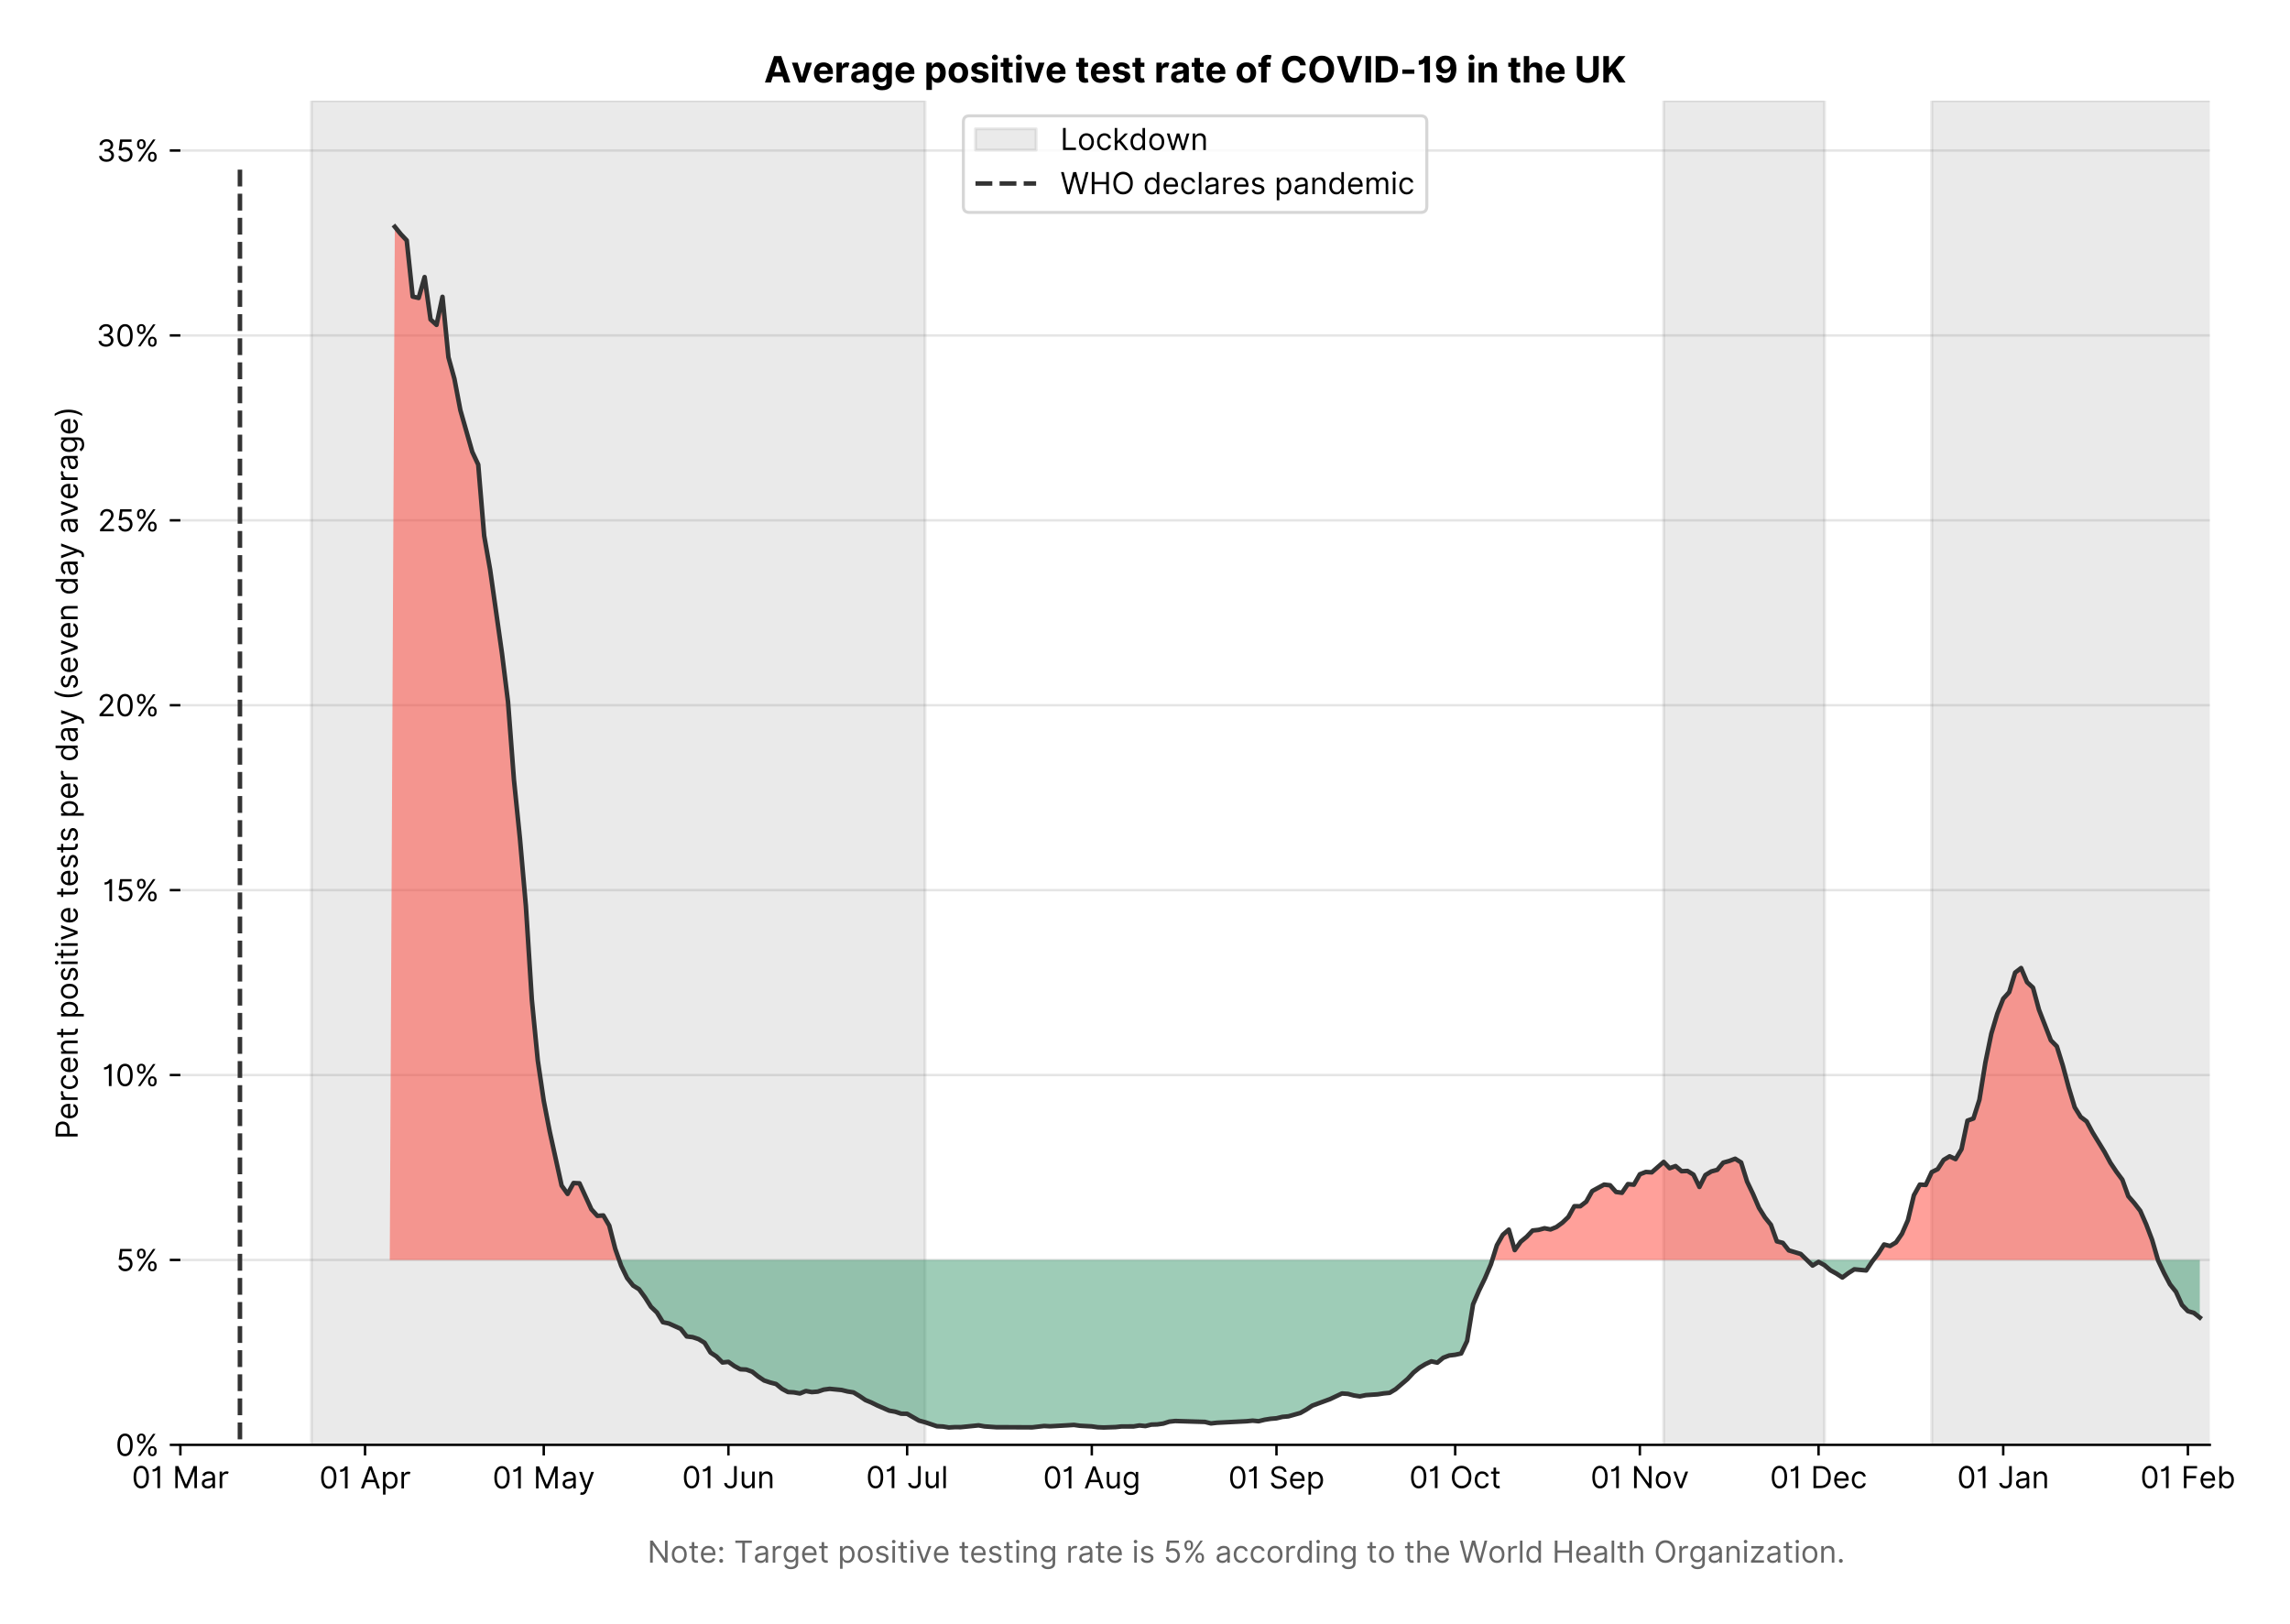 <?xml version="1.0" encoding="utf-8" standalone="no"?>
<!DOCTYPE svg PUBLIC "-//W3C//DTD SVG 1.1//EN"
  "http://www.w3.org/Graphics/SVG/1.1/DTD/svg11.dtd">
<!-- Created with matplotlib (https://matplotlib.org/) -->
<svg version="1.1" viewBox="0 0 755.574 535.754" xmlns="http://www.w3.org/2000/svg" xmlns:xlink="http://www.w3.org/1999/xlink">
 <defs>
  <style type="text/css">*{stroke-linecap:butt;stroke-linejoin:round;}</style>
 </defs>
 <g id="figure_1">
  <g id="patch_1">
   <path d="M 0 535.754 
L 755.574 535.754 
L 755.574 0 
L 0 0 
z
" style="fill:#ffffff;"/>
  </g>
  <g id="axes_1">
   <g id="patch_2">
    <path d="M 59.513 476.745 
L 729.112 476.745 
L 729.112 33.225 
L 59.513 33.225 
z
" style="fill:#ffffff;"/>
   </g>
   <g id="matplotlib.axis_1">
    <g id="xtick_1">
     <g id="line2d_1">
      <defs>
       <path d="M 0 0 
L 0 3.5 
" id="m8aa50d1252" style="stroke:#000000;stroke-width:0.8;"/>
      </defs>
      <g>
       <use style="stroke:#000000;stroke-width:0.8;" x="59.513" xlink:href="#m8aa50d1252" y="476.745"/>
      </g>
     </g>
     <g id="text_1">
      <!-- 01 Mar -->
      <g transform="translate(43.476 491.018)scale(0.1 -0.1)">
       <defs>
        <path d="M 31.25 -1 
Q 19.219 -1 12.594 8.766 
Q 5.969 18.531 5.969 36.359 
Q 5.969 54.047 12.641 63.875 
Q 19.312 73.719 31.25 73.719 
Q 43.188 73.719 49.859 63.875 
Q 56.531 54.047 56.531 36.359 
Q 56.531 18.531 49.906 8.766 
Q 43.297 -1 31.25 -1 
z
M 31.25 6.812 
Q 39.203 6.812 43.609 14.484 
Q 48.016 22.156 48.016 36.359 
Q 48.016 50.531 43.578 58.281 
Q 39.141 66.047 31.25 66.047 
Q 23.375 66.047 18.922 58.281 
Q 14.484 50.531 14.484 36.359 
Q 14.484 22.156 18.906 14.484 
Q 23.328 6.812 31.25 6.812 
z
" id="Inter-Regular-48"/>
        <path d="M 30.828 72.734 
L 30.828 0 
L 22.016 0 
L 22.016 59.938 
L 21.453 59.938 
Q 20.953 58.953 18.891 57.688 
Q 16.828 56.422 13.562 55.484 
Q 10.297 54.547 6.109 54.547 
L 6.109 61.938 
Q 10.328 61.938 13.422 63.453 
Q 16.516 64.984 18.594 67.047 
Q 20.672 69.109 21.75 70.766 
Q 22.828 72.438 23.016 72.734 
z
" id="Inter-Regular-49"/>
        <path id="Inter-Regular-32"/>
        <path d="M 8.812 72.734 
L 19.312 72.734 
L 44.031 12.359 
L 44.891 12.359 
L 69.609 72.734 
L 80.109 72.734 
L 80.109 0 
L 71.875 0 
L 71.875 55.25 
L 71.172 55.25 
L 48.438 0 
L 40.484 0 
L 17.75 55.25 
L 17.047 55.25 
L 17.047 0 
L 8.812 0 
z
" id="Inter-Regular-77"/>
        <path d="M 23.719 -1.281 
Q 18.531 -1.281 14.312 0.688 
Q 10.094 2.656 7.594 6.406 
Q 5.109 10.156 5.109 15.484 
Q 5.109 20.172 6.953 23.094 
Q 8.812 26.031 11.891 27.703 
Q 14.984 29.375 18.734 30.203 
Q 22.484 31.031 26.281 31.531 
Q 31.25 32.172 34.359 32.5 
Q 37.469 32.844 38.906 33.656 
Q 40.344 34.484 40.344 36.5 
L 40.344 36.797 
Q 40.344 42.047 37.484 44.953 
Q 34.625 47.875 28.844 47.875 
Q 22.828 47.875 19.422 45.234 
Q 16.016 42.609 14.625 39.625 
L 6.672 42.469 
Q 8.812 47.438 12.375 50.219 
Q 15.953 53.016 20.188 54.125 
Q 24.438 55.25 28.547 55.25 
Q 31.188 55.25 34.609 54.625 
Q 38.031 54.016 41.25 52.094 
Q 44.469 50.172 46.594 46.297 
Q 48.719 42.438 48.719 35.938 
L 48.719 0 
L 40.344 0 
L 40.344 7.391 
L 39.922 7.391 
Q 39.062 5.609 37.078 3.578 
Q 35.094 1.562 31.781 0.141 
Q 28.484 -1.281 23.719 -1.281 
z
M 25 6.25 
Q 29.969 6.25 33.391 8.203 
Q 36.828 10.156 38.578 13.234 
Q 40.344 16.328 40.344 19.75 
L 40.344 27.422 
Q 39.812 26.781 38.016 26.266 
Q 36.219 25.75 33.891 25.375 
Q 31.578 25 29.391 24.734 
Q 27.203 24.469 25.859 24.297 
Q 22.594 23.859 19.766 22.922 
Q 16.938 21.984 15.219 20.109 
Q 13.5 18.25 13.5 15.062 
Q 13.5 10.688 16.75 8.469 
Q 20 6.25 25 6.25 
z
" id="Inter-Regular-97"/>
        <path d="M 7.672 0 
L 7.672 54.547 
L 15.766 54.547 
L 15.766 46.312 
L 16.344 46.312 
Q 17.797 50.359 21.703 52.875 
Q 25.609 55.391 30.547 55.391 
Q 32.812 55.391 34.516 54.859 
Q 36.219 54.328 37.5 53.406 
L 34.656 46.312 
Q 33.766 46.766 32.578 47.031 
Q 31.391 47.297 29.828 47.297 
Q 23.859 47.297 19.953 43.656 
Q 16.047 40.016 16.047 34.516 
L 16.047 0 
z
" id="Inter-Regular-114"/>
       </defs>
       <use xlink:href="#Inter-Regular-48"/>
       <use x="62.5" xlink:href="#Inter-Regular-49"/>
       <use x="106.676" xlink:href="#Inter-Regular-32"/>
       <use x="134.801" xlink:href="#Inter-Regular-77"/>
       <use x="225.994" xlink:href="#Inter-Regular-97"/>
       <use x="282.386" xlink:href="#Inter-Regular-114"/>
      </g>
     </g>
    </g>
    <g id="xtick_2">
     <g id="line2d_2">
      <g>
       <use style="stroke:#000000;stroke-width:0.8;" x="120.443" xlink:href="#m8aa50d1252" y="476.745"/>
      </g>
     </g>
     <g id="text_2">
      <!-- 01 Apr -->
      <g transform="translate(105.358 491.117)scale(0.1 -0.1)">
       <defs>
        <path d="M 11.797 0 
L 2.562 0 
L 29.266 72.734 
L 38.359 72.734 
L 65.062 0 
L 55.828 0 
L 48.516 20.594 
L 19.109 20.594 
z
M 21.875 28.406 
L 45.734 28.406 
L 34.094 61.219 
L 33.531 61.219 
z
" id="Inter-Regular-65"/>
        <path d="M 7.672 -20.453 
L 7.672 54.547 
L 15.766 54.547 
L 15.766 45.875 
L 16.766 45.875 
Q 17.688 47.297 19.328 49.516 
Q 20.984 51.734 24.094 53.484 
Q 27.203 55.25 32.531 55.25 
Q 39.422 55.25 44.672 51.797 
Q 49.938 48.359 52.875 42.031 
Q 55.828 35.719 55.828 27.125 
Q 55.828 18.469 52.875 12.125 
Q 49.938 5.781 44.703 2.312 
Q 39.484 -1.141 32.672 -1.141 
Q 27.422 -1.141 24.25 0.609 
Q 21.094 2.375 19.391 4.625 
Q 17.688 6.891 16.766 8.375 
L 16.047 8.375 
L 16.047 -20.453 
z
M 15.906 27.266 
Q 15.906 18 19.938 12.188 
Q 23.969 6.391 31.531 6.391 
Q 36.797 6.391 40.328 9.172 
Q 43.859 11.969 45.641 16.703 
Q 47.438 21.453 47.438 27.266 
Q 47.438 33.031 45.672 37.656 
Q 43.922 42.297 40.391 45.016 
Q 36.859 47.734 31.531 47.734 
Q 23.859 47.734 19.875 42.078 
Q 15.906 36.438 15.906 27.266 
z
" id="Inter-Regular-112"/>
       </defs>
       <use xlink:href="#Inter-Regular-48"/>
       <use x="62.5" xlink:href="#Inter-Regular-49"/>
       <use x="106.676" xlink:href="#Inter-Regular-32"/>
       <use x="134.801" xlink:href="#Inter-Regular-65"/>
       <use x="202.415" xlink:href="#Inter-Regular-112"/>
       <use x="263.352" xlink:href="#Inter-Regular-114"/>
      </g>
     </g>
    </g>
    <g id="xtick_3">
     <g id="line2d_3">
      <g>
       <use style="stroke:#000000;stroke-width:0.8;" x="179.408" xlink:href="#m8aa50d1252" y="476.745"/>
      </g>
     </g>
     <g id="text_3">
      <!-- 01 May -->
      <g transform="translate(162.505 491.117)scale(0.1 -0.1)">
       <defs>
        <path d="M 12.781 -21.172 
Q 10.656 -21.172 8.984 -20.828 
Q 7.312 -20.484 6.672 -20.172 
L 8.812 -12.781 
Q 13.391 -13.953 16.453 -12.719 
Q 19.531 -11.5 21.734 -5.391 
L 23.578 -0.281 
L 3.406 54.547 
L 12.5 54.547 
L 27.562 11.078 
L 28.125 11.078 
L 43.188 54.547 
L 52.281 54.547 
L 28.844 -8.812 
Q 24.219 -21.172 12.781 -21.172 
z
" id="Inter-Regular-121"/>
       </defs>
       <use xlink:href="#Inter-Regular-48"/>
       <use x="62.5" xlink:href="#Inter-Regular-49"/>
       <use x="106.676" xlink:href="#Inter-Regular-32"/>
       <use x="134.801" xlink:href="#Inter-Regular-77"/>
       <use x="225.994" xlink:href="#Inter-Regular-97"/>
       <use x="282.386" xlink:href="#Inter-Regular-121"/>
      </g>
     </g>
    </g>
    <g id="xtick_4">
     <g id="line2d_4">
      <g>
       <use style="stroke:#000000;stroke-width:0.8;" x="240.338" xlink:href="#m8aa50d1252" y="476.745"/>
      </g>
     </g>
     <g id="text_4">
      <!-- 01 Jun -->
      <g transform="translate(225.054 491.018)scale(0.1 -0.1)">
       <defs>
        <path d="M 36.656 72.734 
L 45.453 72.734 
L 45.453 20.734 
Q 45.453 10.266 39.828 4.625 
Q 34.203 -1 24.719 -1 
Q 18.75 -1 14.094 1.188 
Q 9.453 3.375 6.781 7.422 
Q 4.125 11.469 4.125 17.047 
L 12.781 17.047 
Q 12.781 12.422 16.156 9.609 
Q 19.531 6.812 24.719 6.812 
Q 30.438 6.812 33.547 10.375 
Q 36.656 13.953 36.656 20.734 
z
" id="Inter-Regular-74"/>
        <path d="M 42.047 22.297 
L 42.047 54.547 
L 50.422 54.547 
L 50.422 0 
L 42.047 0 
L 42.047 9.234 
L 41.484 9.234 
Q 39.562 5.078 35.516 2.188 
Q 31.469 -0.703 25.281 -0.703 
Q 17.609 -0.703 12.641 4.375 
Q 7.672 9.453 7.672 19.891 
L 7.672 54.547 
L 16.047 54.547 
L 16.047 20.453 
Q 16.047 14.484 19.406 10.938 
Q 22.766 7.391 27.984 7.391 
Q 31.109 7.391 34.359 8.984 
Q 37.609 10.578 39.828 13.875 
Q 42.047 17.188 42.047 22.297 
z
" id="Inter-Regular-117"/>
        <path d="M 16.047 32.812 
L 16.047 0 
L 7.672 0 
L 7.672 54.547 
L 15.766 54.547 
L 15.766 46.016 
L 16.484 46.016 
Q 18.391 50.172 22.297 52.703 
Q 26.203 55.25 32.391 55.25 
Q 40.656 55.25 45.75 50.172 
Q 50.859 45.094 50.859 34.656 
L 50.859 0 
L 42.469 0 
L 42.469 34.094 
Q 42.469 40.516 39.125 44.125 
Q 35.797 47.734 29.969 47.734 
Q 23.969 47.734 20 43.844 
Q 16.047 39.953 16.047 32.812 
z
" id="Inter-Regular-110"/>
       </defs>
       <use xlink:href="#Inter-Regular-48"/>
       <use x="62.5" xlink:href="#Inter-Regular-49"/>
       <use x="106.676" xlink:href="#Inter-Regular-32"/>
       <use x="134.801" xlink:href="#Inter-Regular-74"/>
       <use x="189.063" xlink:href="#Inter-Regular-117"/>
       <use x="247.159" xlink:href="#Inter-Regular-110"/>
      </g>
     </g>
    </g>
    <g id="xtick_5">
     <g id="line2d_5">
      <g>
       <use style="stroke:#000000;stroke-width:0.8;" x="299.303" xlink:href="#m8aa50d1252" y="476.745"/>
      </g>
     </g>
     <g id="text_5">
      <!-- 01 Jul -->
      <g transform="translate(285.759 491.018)scale(0.1 -0.1)">
       <defs>
        <path d="M 16.047 72.734 
L 16.047 0 
L 7.672 0 
L 7.672 72.734 
z
" id="Inter-Regular-108"/>
       </defs>
       <use xlink:href="#Inter-Regular-48"/>
       <use x="62.5" xlink:href="#Inter-Regular-49"/>
       <use x="106.676" xlink:href="#Inter-Regular-32"/>
       <use x="134.801" xlink:href="#Inter-Regular-74"/>
       <use x="189.063" xlink:href="#Inter-Regular-117"/>
       <use x="247.159" xlink:href="#Inter-Regular-108"/>
      </g>
     </g>
    </g>
    <g id="xtick_6">
     <g id="line2d_6">
      <g>
       <use style="stroke:#000000;stroke-width:0.8;" x="360.234" xlink:href="#m8aa50d1252" y="476.745"/>
      </g>
     </g>
     <g id="text_6">
      <!-- 01 Aug -->
      <g transform="translate(344.162 491.117)scale(0.1 -0.1)">
       <defs>
        <path d="M 29.688 -21.594 
Q 20.562 -21.594 15.25 -18.266 
Q 9.938 -14.953 7.391 -10.656 
L 14.062 -5.969 
Q 15.203 -7.453 16.938 -9.391 
Q 18.688 -11.328 21.719 -12.766 
Q 24.75 -14.203 29.688 -14.203 
Q 36.297 -14.203 40.594 -11 
Q 44.891 -7.812 44.891 -1 
L 44.891 10.078 
L 44.172 10.078 
Q 43.25 8.594 41.562 6.406 
Q 39.875 4.219 36.734 2.531 
Q 33.594 0.859 28.266 0.859 
Q 21.656 0.859 16.422 3.984 
Q 11.188 7.109 8.141 13.062 
Q 5.109 19.031 5.109 27.562 
Q 5.109 35.938 8.062 42.172 
Q 11.016 48.406 16.266 51.828 
Q 21.516 55.25 28.406 55.25 
Q 33.734 55.25 36.875 53.484 
Q 40.016 51.734 41.703 49.516 
Q 43.391 47.297 44.312 45.875 
L 45.172 45.875 
L 45.172 54.547 
L 53.266 54.547 
L 53.266 -1.562 
Q 53.266 -8.594 50.078 -13.016 
Q 46.906 -17.438 41.562 -19.516 
Q 36.219 -21.594 29.688 -21.594 
z
M 29.406 8.375 
Q 36.969 8.375 41 13.5 
Q 45.031 18.641 45.031 27.703 
Q 45.031 36.547 41.047 42.141 
Q 37.078 47.734 29.406 47.734 
Q 24.078 47.734 20.547 45.031 
Q 17.016 42.328 15.25 37.781 
Q 13.5 33.234 13.5 27.703 
Q 13.5 19.172 17.5 13.766 
Q 21.516 8.375 29.406 8.375 
z
" id="Inter-Regular-103"/>
       </defs>
       <use xlink:href="#Inter-Regular-48"/>
       <use x="62.5" xlink:href="#Inter-Regular-49"/>
       <use x="106.676" xlink:href="#Inter-Regular-32"/>
       <use x="134.801" xlink:href="#Inter-Regular-65"/>
       <use x="202.415" xlink:href="#Inter-Regular-117"/>
       <use x="260.511" xlink:href="#Inter-Regular-103"/>
      </g>
     </g>
    </g>
    <g id="xtick_7">
     <g id="line2d_7">
      <g>
       <use style="stroke:#000000;stroke-width:0.8;" x="421.164" xlink:href="#m8aa50d1252" y="476.745"/>
      </g>
     </g>
     <g id="text_7">
      <!-- 01 Sep -->
      <g transform="translate(405.276 491.117)scale(0.1 -0.1)">
       <defs>
        <path d="M 48.578 54.547 
Q 47.938 59.938 43.391 62.922 
Q 38.844 65.906 32.25 65.906 
Q 25 65.906 20.594 62.484 
Q 16.188 59.062 16.188 53.828 
Q 16.188 49.922 18.578 47.531 
Q 20.984 45.141 24.266 43.797 
Q 27.562 42.469 30.25 41.766 
L 37.641 39.766 
Q 40.484 39.031 43.984 37.719 
Q 47.484 36.406 50.688 34.141 
Q 53.906 31.891 56 28.375 
Q 58.094 24.859 58.094 19.75 
Q 58.094 13.844 55.016 9.078 
Q 51.953 4.328 46.078 1.516 
Q 40.203 -1.281 31.812 -1.281 
Q 20.094 -1.281 13.203 4.25 
Q 6.328 9.797 5.688 18.75 
L 14.781 18.75 
Q 15.125 14.625 17.562 11.938 
Q 20 9.266 23.734 7.969 
Q 27.484 6.672 31.812 6.672 
Q 36.859 6.672 40.875 8.328 
Q 44.891 9.984 47.234 12.938 
Q 49.578 15.906 49.578 19.891 
Q 49.578 23.516 47.547 25.781 
Q 45.531 28.047 42.219 29.469 
Q 38.922 30.891 35.094 31.953 
L 26.141 34.516 
Q 17.609 36.969 12.641 41.516 
Q 7.672 46.062 7.672 53.406 
Q 7.672 59.516 10.984 64.078 
Q 14.312 68.641 19.938 71.172 
Q 25.562 73.719 32.531 73.719 
Q 39.562 73.719 45.031 71.219 
Q 50.5 68.719 53.703 64.375 
Q 56.922 60.047 57.109 54.547 
z
" id="Inter-Regular-83"/>
        <path d="M 30.547 -1.141 
Q 22.656 -1.141 16.953 2.359 
Q 11.266 5.859 8.188 12.156 
Q 5.109 18.469 5.109 26.844 
Q 5.109 35.234 8.188 41.641 
Q 11.266 48.047 16.781 51.641 
Q 22.297 55.25 29.688 55.25 
Q 33.953 55.25 38.109 53.828 
Q 42.266 52.422 45.672 49.234 
Q 49.078 46.062 51.094 40.844 
Q 53.125 35.625 53.125 27.984 
L 53.125 24.438 
L 13.531 24.438 
Q 13.812 15.703 18.484 11.047 
Q 23.156 6.391 30.547 6.391 
Q 35.484 6.391 39.031 8.516 
Q 42.578 10.656 44.172 14.922 
L 52.281 12.641 
Q 50.359 6.469 44.594 2.656 
Q 38.844 -1.141 30.547 -1.141 
z
M 13.531 31.672 
L 44.609 31.672 
Q 44.609 38.594 40.547 43.156 
Q 36.5 47.734 29.688 47.734 
Q 24.891 47.734 21.375 45.484 
Q 17.859 43.25 15.828 39.578 
Q 13.812 35.906 13.531 31.672 
z
" id="Inter-Regular-101"/>
       </defs>
       <use xlink:href="#Inter-Regular-48"/>
       <use x="62.5" xlink:href="#Inter-Regular-49"/>
       <use x="106.676" xlink:href="#Inter-Regular-32"/>
       <use x="134.801" xlink:href="#Inter-Regular-83"/>
       <use x="198.58" xlink:href="#Inter-Regular-101"/>
       <use x="256.818" xlink:href="#Inter-Regular-112"/>
      </g>
     </g>
    </g>
    <g id="xtick_8">
     <g id="line2d_8">
      <g>
       <use style="stroke:#000000;stroke-width:0.8;" x="480.129" xlink:href="#m8aa50d1252" y="476.745"/>
      </g>
     </g>
     <g id="text_8">
      <!-- 01 Oct -->
      <g transform="translate(464.973 491.018)scale(0.1 -0.1)">
       <defs>
        <path d="M 70.172 36.359 
Q 70.172 24.859 66.016 16.469 
Q 61.859 8.094 54.609 3.547 
Q 47.375 -1 38.062 -1 
Q 28.766 -1 21.516 3.547 
Q 14.281 8.094 10.125 16.469 
Q 5.969 24.859 5.969 36.359 
Q 5.969 47.875 10.125 56.25 
Q 14.281 64.625 21.516 69.172 
Q 28.766 73.719 38.062 73.719 
Q 47.375 73.719 54.609 69.172 
Q 61.859 64.625 66.016 56.25 
Q 70.172 47.875 70.172 36.359 
z
M 61.656 36.359 
Q 61.656 45.812 58.5 52.312 
Q 55.359 58.812 50.016 62.141 
Q 44.672 65.484 38.062 65.484 
Q 31.469 65.484 26.125 62.141 
Q 20.781 58.812 17.625 52.312 
Q 14.484 45.812 14.484 36.359 
Q 14.484 26.922 17.625 20.422 
Q 20.781 13.922 26.125 10.578 
Q 31.469 7.25 38.062 7.25 
Q 44.672 7.25 50.016 10.578 
Q 55.359 13.922 58.5 20.422 
Q 61.656 26.922 61.656 36.359 
z
" id="Inter-Regular-79"/>
        <path d="M 29.828 -1.141 
Q 22.156 -1.141 16.609 2.484 
Q 11.078 6.109 8.094 12.469 
Q 5.109 18.828 5.109 26.984 
Q 5.109 35.297 8.188 41.672 
Q 11.266 48.047 16.781 51.641 
Q 22.297 55.25 29.688 55.25 
Q 35.438 55.25 40.047 53.125 
Q 44.672 51 47.609 47.156 
Q 50.562 43.328 51.281 38.203 
L 42.906 38.203 
Q 41.938 41.938 38.656 44.828 
Q 35.375 47.734 29.828 47.734 
Q 22.484 47.734 17.984 42.141 
Q 13.5 36.547 13.5 27.266 
Q 13.5 17.797 17.938 12.094 
Q 22.375 6.391 29.828 6.391 
Q 34.734 6.391 38.234 8.906 
Q 41.734 11.438 42.906 15.906 
L 51.281 15.906 
Q 50.562 11.078 47.781 7.219 
Q 45 3.375 40.438 1.109 
Q 35.875 -1.141 29.828 -1.141 
z
" id="Inter-Regular-99"/>
        <path d="M 31.391 54.547 
L 31.391 47.438 
L 19.75 47.438 
L 19.75 15.625 
Q 19.75 12.078 20.797 10.312 
Q 21.844 8.562 23.484 7.969 
Q 25.141 7.391 26.984 7.391 
Q 28.375 7.391 29.266 7.547 
Q 30.156 7.703 30.688 7.812 
L 32.391 0.281 
Q 31.531 -0.031 30 -0.359 
Q 28.484 -0.703 26.141 -0.703 
Q 22.594 -0.703 19.188 0.812 
Q 15.797 2.344 13.578 5.469 
Q 11.359 8.594 11.359 13.359 
L 11.359 47.438 
L 3.125 47.438 
L 3.125 54.547 
L 11.359 54.547 
L 11.359 67.609 
L 19.75 67.609 
L 19.75 54.547 
z
" id="Inter-Regular-116"/>
       </defs>
       <use xlink:href="#Inter-Regular-48"/>
       <use x="62.5" xlink:href="#Inter-Regular-49"/>
       <use x="106.676" xlink:href="#Inter-Regular-32"/>
       <use x="134.801" xlink:href="#Inter-Regular-79"/>
       <use x="210.938" xlink:href="#Inter-Regular-99"/>
       <use x="266.761" xlink:href="#Inter-Regular-116"/>
      </g>
     </g>
    </g>
    <g id="xtick_9">
     <g id="line2d_9">
      <g>
       <use style="stroke:#000000;stroke-width:0.8;" x="541.059" xlink:href="#m8aa50d1252" y="476.745"/>
      </g>
     </g>
     <g id="text_9">
      <!-- 01 Nov -->
      <g transform="translate(524.788 491.018)scale(0.1 -0.1)">
       <defs>
        <path d="M 66.484 72.734 
L 66.484 0 
L 57.953 0 
L 18.328 57.109 
L 17.609 57.109 
L 17.609 0 
L 8.812 0 
L 8.812 72.734 
L 17.328 72.734 
L 57.109 15.484 
L 57.812 15.484 
L 57.812 72.734 
z
" id="Inter-Regular-78"/>
        <path d="M 29.828 -1.141 
Q 22.438 -1.141 16.875 2.375 
Q 11.328 5.891 8.219 12.203 
Q 5.109 18.531 5.109 26.984 
Q 5.109 35.516 8.219 41.859 
Q 11.328 48.219 16.875 51.734 
Q 22.438 55.25 29.828 55.25 
Q 37.219 55.25 42.766 51.734 
Q 48.328 48.219 51.438 41.859 
Q 54.547 35.516 54.547 26.984 
Q 54.547 18.531 51.438 12.203 
Q 48.328 5.891 42.766 2.375 
Q 37.219 -1.141 29.828 -1.141 
z
M 29.828 6.391 
Q 35.438 6.391 39.062 9.266 
Q 42.688 12.141 44.422 16.828 
Q 46.172 21.516 46.172 26.984 
Q 46.172 32.453 44.422 37.172 
Q 42.688 41.906 39.062 44.812 
Q 35.438 47.734 29.828 47.734 
Q 24.219 47.734 20.594 44.812 
Q 16.969 41.906 15.234 37.172 
Q 13.5 32.453 13.5 26.984 
Q 13.5 21.516 15.234 16.828 
Q 16.969 12.141 20.594 9.266 
Q 24.219 6.391 29.828 6.391 
z
" id="Inter-Regular-111"/>
        <path d="M 52.281 54.547 
L 32.109 0 
L 23.578 0 
L 3.406 54.547 
L 12.5 54.547 
L 27.562 11.078 
L 28.125 11.078 
L 43.188 54.547 
z
" id="Inter-Regular-118"/>
       </defs>
       <use xlink:href="#Inter-Regular-48"/>
       <use x="62.5" xlink:href="#Inter-Regular-49"/>
       <use x="106.676" xlink:href="#Inter-Regular-32"/>
       <use x="134.801" xlink:href="#Inter-Regular-78"/>
       <use x="210.085" xlink:href="#Inter-Regular-111"/>
       <use x="269.744" xlink:href="#Inter-Regular-118"/>
      </g>
     </g>
    </g>
    <g id="xtick_10">
     <g id="line2d_10">
      <g>
       <use style="stroke:#000000;stroke-width:0.8;" x="600.024" xlink:href="#m8aa50d1252" y="476.745"/>
      </g>
     </g>
     <g id="text_10">
      <!-- 01 Dec -->
      <g transform="translate(583.987 491.018)scale(0.1 -0.1)">
       <defs>
        <path d="M 31.25 0 
L 8.812 0 
L 8.812 72.734 
L 32.25 72.734 
Q 42.828 72.734 50.359 68.375 
Q 57.891 64.031 61.891 55.906 
Q 65.906 47.797 65.906 36.5 
Q 65.906 25.141 61.859 16.953 
Q 57.812 8.766 50.062 4.375 
Q 42.328 0 31.25 0 
z
M 17.609 7.812 
L 30.688 7.812 
Q 44.219 7.812 50.797 15.5 
Q 57.391 23.188 57.391 36.5 
Q 57.391 49.719 50.922 57.312 
Q 44.469 64.922 31.672 64.922 
L 17.609 64.922 
z
" id="Inter-Regular-68"/>
       </defs>
       <use xlink:href="#Inter-Regular-48"/>
       <use x="62.5" xlink:href="#Inter-Regular-49"/>
       <use x="106.676" xlink:href="#Inter-Regular-32"/>
       <use x="134.801" xlink:href="#Inter-Regular-68"/>
       <use x="206.676" xlink:href="#Inter-Regular-101"/>
       <use x="264.915" xlink:href="#Inter-Regular-99"/>
      </g>
     </g>
    </g>
    <g id="xtick_11">
     <g id="line2d_11">
      <g>
       <use style="stroke:#000000;stroke-width:0.8;" x="660.955" xlink:href="#m8aa50d1252" y="476.745"/>
      </g>
     </g>
     <g id="text_11">
      <!-- 01 Jan -->
      <g transform="translate(645.755 491.018)scale(0.1 -0.1)">
       <use xlink:href="#Inter-Regular-48"/>
       <use x="62.5" xlink:href="#Inter-Regular-49"/>
       <use x="106.676" xlink:href="#Inter-Regular-32"/>
       <use x="134.801" xlink:href="#Inter-Regular-74"/>
       <use x="189.063" xlink:href="#Inter-Regular-97"/>
       <use x="245.455" xlink:href="#Inter-Regular-110"/>
      </g>
     </g>
    </g>
    <g id="xtick_12">
     <g id="line2d_12">
      <g>
       <use style="stroke:#000000;stroke-width:0.8;" x="721.885" xlink:href="#m8aa50d1252" y="476.745"/>
      </g>
     </g>
     <g id="text_12">
      <!-- 01 Feb -->
      <g transform="translate(706.196 491.018)scale(0.1 -0.1)">
       <defs>
        <path d="M 8.812 0 
L 8.812 72.734 
L 52.422 72.734 
L 52.422 64.922 
L 17.609 64.922 
L 17.609 40.344 
L 49.156 40.344 
L 49.156 32.531 
L 17.609 32.531 
L 17.609 0 
z
" id="Inter-Regular-70"/>
        <path d="M 8.812 0 
L 8.812 72.734 
L 17.188 72.734 
L 17.188 45.875 
L 17.906 45.875 
Q 18.828 47.297 20.469 49.516 
Q 22.125 51.734 25.234 53.484 
Q 28.344 55.25 33.672 55.25 
Q 40.562 55.25 45.812 51.797 
Q 51.062 48.359 54.016 42.031 
Q 56.969 35.719 56.969 27.125 
Q 56.969 18.469 54.016 12.125 
Q 51.062 5.781 45.844 2.312 
Q 40.625 -1.141 33.812 -1.141 
Q 28.547 -1.141 25.391 0.609 
Q 22.234 2.375 20.531 4.625 
Q 18.828 6.891 17.906 8.375 
L 16.906 8.375 
L 16.906 0 
z
M 17.047 27.266 
Q 17.047 18 21.078 12.188 
Q 25.109 6.391 32.672 6.391 
Q 37.922 6.391 41.453 9.172 
Q 45 11.969 46.781 16.703 
Q 48.578 21.453 48.578 27.266 
Q 48.578 33.031 46.812 37.656 
Q 45.062 42.297 41.531 45.016 
Q 38 47.734 32.672 47.734 
Q 25 47.734 21.016 42.078 
Q 17.047 36.438 17.047 27.266 
z
" id="Inter-Regular-98"/>
       </defs>
       <use xlink:href="#Inter-Regular-48"/>
       <use x="62.5" xlink:href="#Inter-Regular-49"/>
       <use x="106.676" xlink:href="#Inter-Regular-32"/>
       <use x="134.801" xlink:href="#Inter-Regular-70"/>
       <use x="193.466" xlink:href="#Inter-Regular-101"/>
       <use x="251.705" xlink:href="#Inter-Regular-98"/>
      </g>
     </g>
    </g>
    <g id="text_13">
     <!--  -->
     <g style="fill:#666666;" transform="translate(394.312 504.55)scale(0.1 -0.1)"/>
     <!--             Note: Target positive testing rate is 5% according to the World Health Organization. -->
     <g style="fill:#666666;" transform="translate(179.866 515.595)scale(0.1 -0.1)">
      <defs>
       <path d="M 13.781 -0.562 
Q 11.156 -0.562 9.266 1.312 
Q 7.391 3.203 7.391 5.828 
Q 7.391 8.453 9.266 10.328 
Q 11.156 12.219 13.781 12.219 
Q 16.406 12.219 18.281 10.328 
Q 20.172 8.453 20.172 5.828 
Q 20.172 3.203 18.281 1.312 
Q 16.406 -0.562 13.781 -0.562 
z
M 13.781 39.438 
Q 11.156 39.438 9.266 41.312 
Q 7.391 43.203 7.391 45.828 
Q 7.391 48.453 9.266 50.328 
Q 11.156 52.219 13.781 52.219 
Q 16.406 52.219 18.281 50.328 
Q 20.172 48.453 20.172 45.828 
Q 20.172 43.203 18.281 41.312 
Q 16.406 39.438 13.781 39.438 
z
" id="Inter-Regular-58"/>
       <path d="M 4.828 64.922 
L 4.828 72.734 
L 59.375 72.734 
L 59.375 64.922 
L 36.5 64.922 
L 36.5 0 
L 27.703 0 
L 27.703 64.922 
z
" id="Inter-Regular-84"/>
       <path d="M 46.312 42.328 
L 38.781 40.203 
Q 37.672 43.047 35.078 45.531 
Q 32.5 48.016 26.984 48.016 
Q 21.984 48.016 18.656 45.719 
Q 15.344 43.438 15.344 39.922 
Q 15.344 36.797 17.609 34.984 
Q 19.891 33.172 24.719 31.953 
L 32.812 29.969 
Q 47.297 26.422 47.297 15.203 
Q 47.297 10.516 44.609 6.812 
Q 41.938 3.125 37.141 0.984 
Q 32.359 -1.141 26 -1.141 
Q 17.656 -1.141 12.188 2.484 
Q 6.719 6.109 5.25 13.062 
L 13.219 15.062 
Q 15.453 6.25 25.859 6.25 
Q 31.719 6.25 35.172 8.75 
Q 38.641 11.25 38.641 14.766 
Q 38.641 20.562 30.547 22.438 
L 21.453 24.578 
Q 13.953 26.344 10.453 30.094 
Q 6.969 33.844 6.969 39.484 
Q 6.969 44.109 9.578 47.656 
Q 12.188 51.203 16.703 53.219 
Q 21.234 55.25 26.984 55.25 
Q 35.094 55.25 39.719 51.703 
Q 44.359 48.156 46.312 42.328 
z
" id="Inter-Regular-115"/>
       <path d="M 7.672 0 
L 7.672 54.547 
L 16.047 54.547 
L 16.047 0 
z
M 11.938 63.641 
Q 9.484 63.641 7.719 65.297 
Q 5.969 66.969 5.969 69.312 
Q 5.969 71.656 7.719 73.328 
Q 9.484 75 11.938 75 
Q 14.391 75 16.141 73.328 
Q 17.906 71.656 17.906 69.312 
Q 17.906 66.969 16.141 65.297 
Q 14.391 63.641 11.938 63.641 
z
" id="Inter-Regular-105"/>
       <path d="M 30.25 -1 
Q 24 -1 19 1.484 
Q 14 3.984 10.969 8.312 
Q 7.953 12.641 7.672 18.188 
L 16.188 18.188 
Q 16.688 13.25 20.688 10.031 
Q 24.688 6.812 30.25 6.812 
Q 34.734 6.812 38.234 8.906 
Q 41.734 11.016 43.734 14.688 
Q 45.734 18.359 45.734 23.016 
Q 45.734 27.766 43.656 31.516 
Q 41.578 35.266 37.953 37.422 
Q 34.344 39.594 29.688 39.625 
Q 26.344 39.672 22.828 38.625 
Q 19.312 37.578 17.047 35.938 
L 8.812 36.938 
L 13.219 72.734 
L 51 72.734 
L 51 64.922 
L 20.594 64.922 
L 18.047 43.469 
L 18.469 43.469 
Q 20.703 45.234 24.078 46.406 
Q 27.453 47.578 31.109 47.578 
Q 37.781 47.578 43.016 44.406 
Q 48.266 41.234 51.266 35.719 
Q 54.266 30.219 54.266 23.156 
Q 54.266 16.188 51.156 10.734 
Q 48.047 5.297 42.609 2.141 
Q 37.188 -1 30.25 -1 
z
" id="Inter-Regular-53"/>
       <path d="M 44.609 13.641 
L 44.609 17.469 
Q 44.609 21.453 46.25 24.766 
Q 47.906 28.094 51.078 30.094 
Q 54.266 32.109 58.812 32.109 
Q 63.422 32.109 66.547 30.094 
Q 69.672 28.094 71.266 24.766 
Q 72.875 21.453 72.875 17.469 
L 72.875 13.641 
Q 72.875 9.656 71.25 6.328 
Q 69.641 3.016 66.5 1 
Q 63.359 -1 58.812 -1 
Q 54.188 -1 51.031 1 
Q 47.875 3.016 46.234 6.328 
Q 44.609 9.656 44.609 13.641 
z
M 8.375 55.25 
L 8.375 59.094 
Q 8.375 63.062 10.031 66.375 
Q 11.688 69.703 14.859 71.703 
Q 18.047 73.719 22.594 73.719 
Q 27.203 73.719 30.328 71.703 
Q 33.453 69.703 35.047 66.375 
Q 36.656 63.062 36.656 59.094 
L 36.656 55.25 
Q 36.656 51.281 35.031 47.953 
Q 33.422 44.641 30.266 42.625 
Q 27.125 40.625 22.594 40.625 
Q 17.969 40.625 14.812 42.625 
Q 11.656 44.641 10.016 47.953 
Q 8.375 51.281 8.375 55.25 
z
M 11.078 0 
L 61.078 72.734 
L 69.172 72.734 
L 19.172 0 
z
M 51.844 17.469 
L 51.844 13.641 
Q 51.844 10.328 53.406 7.719 
Q 54.969 5.109 58.812 5.109 
Q 62.531 5.109 64.078 7.719 
Q 65.625 10.328 65.625 13.641 
L 65.625 17.469 
Q 65.625 20.781 64.125 23.391 
Q 62.641 26 58.812 26 
Q 55.078 26 53.453 23.391 
Q 51.844 20.781 51.844 17.469 
z
M 15.625 59.094 
L 15.625 55.25 
Q 15.625 51.953 17.188 49.344 
Q 18.75 46.734 22.594 46.734 
Q 26.312 46.734 27.859 49.344 
Q 29.406 51.953 29.406 55.25 
L 29.406 59.094 
Q 29.406 62.391 27.906 65 
Q 26.422 67.609 22.594 67.609 
Q 18.859 67.609 17.234 65 
Q 15.625 62.391 15.625 59.094 
z
" id="Inter-Regular-37"/>
       <path d="M 28.266 -1.141 
Q 21.453 -1.141 16.234 2.312 
Q 11.016 5.781 8.062 12.125 
Q 5.109 18.469 5.109 27.125 
Q 5.109 35.719 8.062 42.031 
Q 11.016 48.359 16.266 51.797 
Q 21.516 55.25 28.406 55.25 
Q 33.734 55.25 36.844 53.484 
Q 39.953 51.734 41.594 49.516 
Q 43.25 47.297 44.172 45.875 
L 44.891 45.875 
L 44.891 72.734 
L 53.266 72.734 
L 53.266 0 
L 45.172 0 
L 45.172 8.375 
L 44.172 8.375 
Q 43.25 6.891 41.547 4.625 
Q 39.844 2.375 36.688 0.609 
Q 33.531 -1.141 28.266 -1.141 
z
M 29.406 6.391 
Q 36.969 6.391 41 12.188 
Q 45.031 18 45.031 27.266 
Q 45.031 36.438 41.047 42.078 
Q 37.078 47.734 29.406 47.734 
Q 24.078 47.734 20.547 45.016 
Q 17.016 42.297 15.25 37.656 
Q 13.5 33.031 13.5 27.266 
Q 13.5 21.453 15.281 16.703 
Q 17.078 11.969 20.609 9.172 
Q 24.156 6.391 29.406 6.391 
z
" id="Inter-Regular-100"/>
       <path d="M 16.047 32.812 
L 16.047 0 
L 7.672 0 
L 7.672 72.734 
L 16.047 72.734 
L 16.047 46.016 
L 16.766 46.016 
Q 18.688 50.25 22.531 52.75 
Q 26.391 55.25 32.812 55.25 
Q 41.188 55.25 46.297 50.203 
Q 51.422 45.172 51.422 34.656 
L 51.422 0 
L 43.047 0 
L 43.047 34.094 
Q 43.047 40.594 39.688 44.156 
Q 36.328 47.734 30.406 47.734 
Q 24.188 47.734 20.109 43.844 
Q 16.047 39.953 16.047 32.812 
z
" id="Inter-Regular-104"/>
       <path d="M 22.016 0 
L 2.125 72.734 
L 11.078 72.734 
L 26.281 13.5 
L 26.984 13.5 
L 42.469 72.734 
L 52.422 72.734 
L 67.906 13.5 
L 68.609 13.5 
L 83.812 72.734 
L 92.75 72.734 
L 72.875 0 
L 63.781 0 
L 47.734 57.953 
L 47.156 57.953 
L 31.109 0 
z
" id="Inter-Regular-87"/>
       <path d="M 8.812 0 
L 8.812 72.734 
L 17.609 72.734 
L 17.609 40.344 
L 56.391 40.344 
L 56.391 72.734 
L 65.203 72.734 
L 65.203 0 
L 56.391 0 
L 56.391 32.531 
L 17.609 32.531 
L 17.609 0 
z
" id="Inter-Regular-72"/>
       <path d="M 6.109 0 
L 6.109 6.391 
L 37.078 46.172 
L 37.078 46.734 
L 7.109 46.734 
L 7.109 54.547 
L 47.875 54.547 
L 47.875 47.875 
L 17.75 8.375 
L 17.75 7.812 
L 48.859 7.812 
L 48.859 0 
z
" id="Inter-Regular-122"/>
       <path d="M 13.781 -0.562 
Q 11.156 -0.562 9.266 1.312 
Q 7.391 3.203 7.391 5.828 
Q 7.391 8.453 9.266 10.328 
Q 11.156 12.219 13.781 12.219 
Q 16.406 12.219 18.281 10.328 
Q 20.172 8.453 20.172 5.828 
Q 20.172 3.203 18.281 1.312 
Q 16.406 -0.562 13.781 -0.562 
z
" id="Inter-Regular-46"/>
      </defs>
      <use xlink:href="#Inter-Regular-32"/>
      <use x="28.125" xlink:href="#Inter-Regular-32"/>
      <use x="56.25" xlink:href="#Inter-Regular-32"/>
      <use x="84.375" xlink:href="#Inter-Regular-32"/>
      <use x="112.5" xlink:href="#Inter-Regular-32"/>
      <use x="140.625" xlink:href="#Inter-Regular-32"/>
      <use x="168.75" xlink:href="#Inter-Regular-32"/>
      <use x="196.875" xlink:href="#Inter-Regular-32"/>
      <use x="225" xlink:href="#Inter-Regular-32"/>
      <use x="253.125" xlink:href="#Inter-Regular-32"/>
      <use x="281.25" xlink:href="#Inter-Regular-32"/>
      <use x="309.375" xlink:href="#Inter-Regular-32"/>
      <use x="337.5" xlink:href="#Inter-Regular-78"/>
      <use x="412.784" xlink:href="#Inter-Regular-111"/>
      <use x="472.443" xlink:href="#Inter-Regular-116"/>
      <use x="508.807" xlink:href="#Inter-Regular-101"/>
      <use x="567.046" xlink:href="#Inter-Regular-58"/>
      <use x="594.602" xlink:href="#Inter-Regular-32"/>
      <use x="622.727" xlink:href="#Inter-Regular-84"/>
      <use x="686.932" xlink:href="#Inter-Regular-97"/>
      <use x="743.324" xlink:href="#Inter-Regular-114"/>
      <use x="781.676" xlink:href="#Inter-Regular-103"/>
      <use x="842.614" xlink:href="#Inter-Regular-101"/>
      <use x="900.852" xlink:href="#Inter-Regular-116"/>
      <use x="937.216" xlink:href="#Inter-Regular-32"/>
      <use x="965.341" xlink:href="#Inter-Regular-112"/>
      <use x="1026.279" xlink:href="#Inter-Regular-111"/>
      <use x="1085.938" xlink:href="#Inter-Regular-115"/>
      <use x="1138.21" xlink:href="#Inter-Regular-105"/>
      <use x="1161.932" xlink:href="#Inter-Regular-116"/>
      <use x="1198.296" xlink:href="#Inter-Regular-105"/>
      <use x="1222.017" xlink:href="#Inter-Regular-118"/>
      <use x="1277.699" xlink:href="#Inter-Regular-101"/>
      <use x="1335.938" xlink:href="#Inter-Regular-32"/>
      <use x="1364.063" xlink:href="#Inter-Regular-116"/>
      <use x="1400.426" xlink:href="#Inter-Regular-101"/>
      <use x="1458.665" xlink:href="#Inter-Regular-115"/>
      <use x="1510.938" xlink:href="#Inter-Regular-116"/>
      <use x="1547.301" xlink:href="#Inter-Regular-105"/>
      <use x="1571.023" xlink:href="#Inter-Regular-110"/>
      <use x="1629.546" xlink:href="#Inter-Regular-103"/>
      <use x="1690.483" xlink:href="#Inter-Regular-32"/>
      <use x="1718.608" xlink:href="#Inter-Regular-114"/>
      <use x="1756.96" xlink:href="#Inter-Regular-97"/>
      <use x="1813.353" xlink:href="#Inter-Regular-116"/>
      <use x="1849.716" xlink:href="#Inter-Regular-101"/>
      <use x="1907.955" xlink:href="#Inter-Regular-32"/>
      <use x="1936.08" xlink:href="#Inter-Regular-105"/>
      <use x="1959.801" xlink:href="#Inter-Regular-115"/>
      <use x="2012.074" xlink:href="#Inter-Regular-32"/>
      <use x="2040.199" xlink:href="#Inter-Regular-53"/>
      <use x="2100.995" xlink:href="#Inter-Regular-37"/>
      <use x="2182.245" xlink:href="#Inter-Regular-32"/>
      <use x="2210.37" xlink:href="#Inter-Regular-97"/>
      <use x="2266.762" xlink:href="#Inter-Regular-99"/>
      <use x="2322.586" xlink:href="#Inter-Regular-99"/>
      <use x="2378.409" xlink:href="#Inter-Regular-111"/>
      <use x="2438.069" xlink:href="#Inter-Regular-114"/>
      <use x="2476.421" xlink:href="#Inter-Regular-100"/>
      <use x="2538.495" xlink:href="#Inter-Regular-105"/>
      <use x="2562.216" xlink:href="#Inter-Regular-110"/>
      <use x="2620.739" xlink:href="#Inter-Regular-103"/>
      <use x="2681.677" xlink:href="#Inter-Regular-32"/>
      <use x="2709.802" xlink:href="#Inter-Regular-116"/>
      <use x="2746.165" xlink:href="#Inter-Regular-111"/>
      <use x="2805.824" xlink:href="#Inter-Regular-32"/>
      <use x="2833.949" xlink:href="#Inter-Regular-116"/>
      <use x="2870.313" xlink:href="#Inter-Regular-104"/>
      <use x="2929.404" xlink:href="#Inter-Regular-101"/>
      <use x="2987.643" xlink:href="#Inter-Regular-32"/>
      <use x="3015.768" xlink:href="#Inter-Regular-87"/>
      <use x="3110.654" xlink:href="#Inter-Regular-111"/>
      <use x="3170.313" xlink:href="#Inter-Regular-114"/>
      <use x="3208.665" xlink:href="#Inter-Regular-108"/>
      <use x="3232.387" xlink:href="#Inter-Regular-100"/>
      <use x="3294.461" xlink:href="#Inter-Regular-32"/>
      <use x="3322.586" xlink:href="#Inter-Regular-72"/>
      <use x="3396.591" xlink:href="#Inter-Regular-101"/>
      <use x="3454.83" xlink:href="#Inter-Regular-97"/>
      <use x="3511.222" xlink:href="#Inter-Regular-108"/>
      <use x="3534.944" xlink:href="#Inter-Regular-116"/>
      <use x="3571.307" xlink:href="#Inter-Regular-104"/>
      <use x="3630.398" xlink:href="#Inter-Regular-32"/>
      <use x="3658.523" xlink:href="#Inter-Regular-79"/>
      <use x="3734.66" xlink:href="#Inter-Regular-114"/>
      <use x="3773.012" xlink:href="#Inter-Regular-103"/>
      <use x="3833.949" xlink:href="#Inter-Regular-97"/>
      <use x="3890.342" xlink:href="#Inter-Regular-110"/>
      <use x="3948.864" xlink:href="#Inter-Regular-105"/>
      <use x="3972.586" xlink:href="#Inter-Regular-122"/>
      <use x="4026.705" xlink:href="#Inter-Regular-97"/>
      <use x="4083.097" xlink:href="#Inter-Regular-116"/>
      <use x="4119.461" xlink:href="#Inter-Regular-105"/>
      <use x="4143.182" xlink:href="#Inter-Regular-111"/>
      <use x="4202.842" xlink:href="#Inter-Regular-110"/>
      <use x="4261.364" xlink:href="#Inter-Regular-46"/>
     </g>
    </g>
   </g>
   <g id="matplotlib.axis_2">
    <g id="ytick_1">
     <g id="line2d_13">
      <path clip-path="url(#p5ed231442b)" d="M 59.513 476.745 
L 729.112 476.745 
" style="fill:none;stroke:#e5e5e5;stroke-linecap:square;stroke-width:0.8;"/>
     </g>
     <g id="line2d_14">
      <defs>
       <path d="M 0 0 
L -3.5 0 
" id="m77a085a62a" style="stroke:#000000;stroke-width:0.8;"/>
      </defs>
      <g>
       <use style="stroke:#000000;stroke-width:0.8;" x="59.513" xlink:href="#m77a085a62a" y="476.745"/>
      </g>
     </g>
     <g id="text_14">
      <!-- 0% -->
      <g transform="translate(38.138 480.382)scale(0.1 -0.1)">
       <use xlink:href="#Inter-Regular-48"/>
       <use x="62.5" xlink:href="#Inter-Regular-37"/>
      </g>
     </g>
    </g>
    <g id="ytick_2">
     <g id="line2d_15">
      <path clip-path="url(#p5ed231442b)" d="M 59.513 415.733 
L 729.112 415.733 
" style="fill:none;stroke:#e5e5e5;stroke-linecap:square;stroke-width:0.8;"/>
     </g>
     <g id="line2d_16">
      <g>
       <use style="stroke:#000000;stroke-width:0.8;" x="59.513" xlink:href="#m77a085a62a" y="415.733"/>
      </g>
     </g>
     <g id="text_15">
      <!-- 5% -->
      <g transform="translate(38.308 419.37)scale(0.1 -0.1)">
       <use xlink:href="#Inter-Regular-53"/>
       <use x="60.795" xlink:href="#Inter-Regular-37"/>
      </g>
     </g>
    </g>
    <g id="ytick_3">
     <g id="line2d_17">
      <path clip-path="url(#p5ed231442b)" d="M 59.513 354.721 
L 729.112 354.721 
" style="fill:none;stroke:#e5e5e5;stroke-linecap:square;stroke-width:0.8;"/>
     </g>
     <g id="line2d_18">
      <g>
       <use style="stroke:#000000;stroke-width:0.8;" x="59.513" xlink:href="#m77a085a62a" y="354.721"/>
      </g>
     </g>
     <g id="text_16">
      <!-- 10% -->
      <g transform="translate(33.72 358.358)scale(0.1 -0.1)">
       <use xlink:href="#Inter-Regular-49"/>
       <use x="44.176" xlink:href="#Inter-Regular-48"/>
       <use x="106.676" xlink:href="#Inter-Regular-37"/>
      </g>
     </g>
    </g>
    <g id="ytick_4">
     <g id="line2d_19">
      <path clip-path="url(#p5ed231442b)" d="M 59.513 293.71 
L 729.112 293.71 
" style="fill:none;stroke:#e5e5e5;stroke-linecap:square;stroke-width:0.8;"/>
     </g>
     <g id="line2d_20">
      <g>
       <use style="stroke:#000000;stroke-width:0.8;" x="59.513" xlink:href="#m77a085a62a" y="293.71"/>
      </g>
     </g>
     <g id="text_17">
      <!-- 15% -->
      <g transform="translate(33.891 297.346)scale(0.1 -0.1)">
       <use xlink:href="#Inter-Regular-49"/>
       <use x="44.176" xlink:href="#Inter-Regular-53"/>
       <use x="104.972" xlink:href="#Inter-Regular-37"/>
      </g>
     </g>
    </g>
    <g id="ytick_5">
     <g id="line2d_21">
      <path clip-path="url(#p5ed231442b)" d="M 59.513 232.698 
L 729.112 232.698 
" style="fill:none;stroke:#e5e5e5;stroke-linecap:square;stroke-width:0.8;"/>
     </g>
     <g id="line2d_22">
      <g>
       <use style="stroke:#000000;stroke-width:0.8;" x="59.513" xlink:href="#m77a085a62a" y="232.698"/>
      </g>
     </g>
     <g id="text_18">
      <!-- 20% -->
      <g transform="translate(32.086 236.335)scale(0.1 -0.1)">
       <defs>
        <path d="M 7.531 0 
L 7.531 6.391 
L 31.531 32.672 
Q 35.766 37.281 38.5 40.703 
Q 41.234 44.141 42.562 47.172 
Q 43.891 50.219 43.891 53.547 
Q 43.891 59.297 39.891 62.672 
Q 35.906 66.047 29.969 66.047 
Q 23.656 66.047 19.922 62.266 
Q 16.188 58.484 16.188 52.266 
L 7.812 52.266 
Q 7.812 58.672 10.75 63.5 
Q 13.703 68.328 18.797 71.016 
Q 23.906 73.719 30.25 73.719 
Q 36.656 73.719 41.578 71.016 
Q 46.516 68.328 49.312 63.734 
Q 52.125 59.156 52.125 53.547 
Q 52.125 49.531 50.688 45.719 
Q 49.25 41.906 45.719 37.234 
Q 42.188 32.562 35.938 25.859 
L 19.609 8.375 
L 19.609 7.812 
L 53.406 7.812 
L 53.406 0 
z
" id="Inter-Regular-50"/>
       </defs>
       <use xlink:href="#Inter-Regular-50"/>
       <use x="60.511" xlink:href="#Inter-Regular-48"/>
       <use x="123.011" xlink:href="#Inter-Regular-37"/>
      </g>
     </g>
    </g>
    <g id="ytick_6">
     <g id="line2d_23">
      <path clip-path="url(#p5ed231442b)" d="M 59.513 171.686 
L 729.112 171.686 
" style="fill:none;stroke:#e5e5e5;stroke-linecap:square;stroke-width:0.8;"/>
     </g>
     <g id="line2d_24">
      <g>
       <use style="stroke:#000000;stroke-width:0.8;" x="59.513" xlink:href="#m77a085a62a" y="171.686"/>
      </g>
     </g>
     <g id="text_19">
      <!-- 25% -->
      <g transform="translate(32.256 175.323)scale(0.1 -0.1)">
       <use xlink:href="#Inter-Regular-50"/>
       <use x="60.511" xlink:href="#Inter-Regular-53"/>
       <use x="121.307" xlink:href="#Inter-Regular-37"/>
      </g>
     </g>
    </g>
    <g id="ytick_7">
     <g id="line2d_25">
      <path clip-path="url(#p5ed231442b)" d="M 59.513 110.674 
L 729.112 110.674 
" style="fill:none;stroke:#e5e5e5;stroke-linecap:square;stroke-width:0.8;"/>
     </g>
     <g id="line2d_26">
      <g>
       <use style="stroke:#000000;stroke-width:0.8;" x="59.513" xlink:href="#m77a085a62a" y="110.674"/>
      </g>
     </g>
     <g id="text_20">
      <!-- 30% -->
      <g transform="translate(31.773 114.311)scale(0.1 -0.1)">
       <defs>
        <path d="M 32.109 -1 
Q 25.078 -1 19.578 1.406 
Q 14.094 3.828 10.875 8.141 
Q 7.672 12.469 7.391 18.188 
L 16.344 18.188 
Q 16.734 12.922 21.188 9.859 
Q 25.641 6.812 31.969 6.812 
Q 38.953 6.812 43.484 10.375 
Q 48.016 13.953 48.016 19.75 
Q 48.016 25.781 43.547 29.578 
Q 39.094 33.375 30.828 33.375 
L 25 33.375 
L 25 41.188 
L 30.828 41.188 
Q 37.281 41.188 41.359 44.625 
Q 45.453 48.078 45.453 53.828 
Q 45.453 59.344 41.859 62.688 
Q 38.281 66.047 32.25 66.047 
Q 28.484 66.047 25.156 64.672 
Q 21.844 63.312 19.75 60.734 
Q 17.656 58.172 17.469 54.547 
L 8.953 54.547 
Q 9.156 60.266 12.391 64.578 
Q 15.625 68.891 20.859 71.297 
Q 26.109 73.719 32.391 73.719 
Q 39.141 73.719 43.969 71 
Q 48.797 68.281 51.391 63.844 
Q 53.984 59.406 53.984 54.266 
Q 53.984 48.125 50.766 43.781 
Q 47.547 39.453 42.047 37.781 
L 42.047 37.219 
Q 48.938 36.078 52.797 31.375 
Q 56.672 26.672 56.672 19.75 
Q 56.672 13.812 53.453 9.109 
Q 50.25 4.406 44.703 1.703 
Q 39.172 -1 32.109 -1 
z
" id="Inter-Regular-51"/>
       </defs>
       <use xlink:href="#Inter-Regular-51"/>
       <use x="63.636" xlink:href="#Inter-Regular-48"/>
       <use x="126.136" xlink:href="#Inter-Regular-37"/>
      </g>
     </g>
    </g>
    <g id="ytick_8">
     <g id="line2d_27">
      <path clip-path="url(#p5ed231442b)" d="M 59.513 49.663 
L 729.112 49.663 
" style="fill:none;stroke:#e5e5e5;stroke-linecap:square;stroke-width:0.8;"/>
     </g>
     <g id="line2d_28">
      <g>
       <use style="stroke:#000000;stroke-width:0.8;" x="59.513" xlink:href="#m77a085a62a" y="49.663"/>
      </g>
     </g>
     <g id="text_21">
      <!-- 35% -->
      <g transform="translate(31.944 53.299)scale(0.1 -0.1)">
       <use xlink:href="#Inter-Regular-51"/>
       <use x="63.636" xlink:href="#Inter-Regular-53"/>
       <use x="124.432" xlink:href="#Inter-Regular-37"/>
      </g>
     </g>
    </g>
    <g id="text_22">
     <!-- Percent positive tests per day (seven day average) -->
     <g transform="translate(25.614 375.861)rotate(-90)scale(0.1 -0.1)">
      <defs>
       <path d="M 8.812 0 
L 8.812 72.734 
L 33.375 72.734 
Q 41.938 72.734 47.391 69.656 
Q 52.844 66.578 55.469 61.359 
Q 58.094 56.141 58.094 49.719 
Q 58.094 43.281 55.484 38.031 
Q 52.875 32.781 47.438 29.672 
Q 42.016 26.562 33.531 26.562 
L 17.609 26.562 
L 17.609 0 
z
M 17.609 34.375 
L 33.234 34.375 
Q 42.016 34.375 45.719 38.781 
Q 49.438 43.188 49.438 49.719 
Q 49.438 56.281 45.703 60.594 
Q 41.969 64.922 33.094 64.922 
L 17.609 64.922 
z
" id="Inter-Regular-80"/>
       <path d="M 10.656 30.688 
Q 10.656 44.109 14.156 55.375 
Q 17.656 66.656 24.156 76.141 
L 31.531 76.141 
Q 28.125 71.453 25.359 63.984 
Q 22.594 56.531 20.953 47.828 
Q 19.312 39.141 19.312 30.688 
Q 19.312 22.234 20.953 13.531 
Q 22.594 4.828 25.359 -2.625 
Q 28.125 -10.078 31.531 -14.766 
L 24.156 -14.766 
Q 17.656 -5.297 14.156 5.984 
Q 10.656 17.266 10.656 30.688 
z
" id="Inter-Regular-40"/>
       <path d="M 25.594 30.312 
Q 25.594 16.891 22.094 5.609 
Q 18.609 -5.656 12.109 -15.141 
L 4.719 -15.141 
Q 8.125 -10.453 10.891 -2.984 
Q 13.672 4.469 15.297 13.156 
Q 16.938 21.859 16.938 30.312 
Q 16.938 38.766 15.297 47.469 
Q 13.672 56.172 10.891 63.625 
Q 8.125 71.078 4.719 75.766 
L 12.109 75.766 
Q 18.609 66.297 22.094 55.016 
Q 25.594 43.734 25.594 30.312 
z
" id="Inter-Regular-41"/>
      </defs>
      <use xlink:href="#Inter-Regular-80"/>
      <use x="63.494" xlink:href="#Inter-Regular-101"/>
      <use x="121.733" xlink:href="#Inter-Regular-114"/>
      <use x="160.085" xlink:href="#Inter-Regular-99"/>
      <use x="215.909" xlink:href="#Inter-Regular-101"/>
      <use x="274.148" xlink:href="#Inter-Regular-110"/>
      <use x="332.671" xlink:href="#Inter-Regular-116"/>
      <use x="369.034" xlink:href="#Inter-Regular-32"/>
      <use x="397.159" xlink:href="#Inter-Regular-112"/>
      <use x="458.097" xlink:href="#Inter-Regular-111"/>
      <use x="517.756" xlink:href="#Inter-Regular-115"/>
      <use x="570.029" xlink:href="#Inter-Regular-105"/>
      <use x="593.75" xlink:href="#Inter-Regular-116"/>
      <use x="630.114" xlink:href="#Inter-Regular-105"/>
      <use x="653.835" xlink:href="#Inter-Regular-118"/>
      <use x="709.517" xlink:href="#Inter-Regular-101"/>
      <use x="767.756" xlink:href="#Inter-Regular-32"/>
      <use x="795.881" xlink:href="#Inter-Regular-116"/>
      <use x="832.244" xlink:href="#Inter-Regular-101"/>
      <use x="890.483" xlink:href="#Inter-Regular-115"/>
      <use x="942.756" xlink:href="#Inter-Regular-116"/>
      <use x="979.119" xlink:href="#Inter-Regular-115"/>
      <use x="1031.392" xlink:href="#Inter-Regular-32"/>
      <use x="1059.517" xlink:href="#Inter-Regular-112"/>
      <use x="1120.455" xlink:href="#Inter-Regular-101"/>
      <use x="1178.693" xlink:href="#Inter-Regular-114"/>
      <use x="1217.046" xlink:href="#Inter-Regular-32"/>
      <use x="1245.171" xlink:href="#Inter-Regular-100"/>
      <use x="1307.245" xlink:href="#Inter-Regular-97"/>
      <use x="1363.637" xlink:href="#Inter-Regular-121"/>
      <use x="1419.318" xlink:href="#Inter-Regular-32"/>
      <use x="1447.443" xlink:href="#Inter-Regular-40"/>
      <use x="1483.665" xlink:href="#Inter-Regular-115"/>
      <use x="1535.938" xlink:href="#Inter-Regular-101"/>
      <use x="1594.176" xlink:href="#Inter-Regular-118"/>
      <use x="1649.858" xlink:href="#Inter-Regular-101"/>
      <use x="1708.097" xlink:href="#Inter-Regular-110"/>
      <use x="1766.62" xlink:href="#Inter-Regular-32"/>
      <use x="1794.745" xlink:href="#Inter-Regular-100"/>
      <use x="1856.818" xlink:href="#Inter-Regular-97"/>
      <use x="1913.211" xlink:href="#Inter-Regular-121"/>
      <use x="1968.892" xlink:href="#Inter-Regular-32"/>
      <use x="1997.017" xlink:href="#Inter-Regular-97"/>
      <use x="2053.409" xlink:href="#Inter-Regular-118"/>
      <use x="2109.091" xlink:href="#Inter-Regular-101"/>
      <use x="2167.33" xlink:href="#Inter-Regular-114"/>
      <use x="2205.682" xlink:href="#Inter-Regular-97"/>
      <use x="2262.074" xlink:href="#Inter-Regular-103"/>
      <use x="2323.012" xlink:href="#Inter-Regular-101"/>
      <use x="2381.25" xlink:href="#Inter-Regular-41"/>
     </g>
    </g>
   </g>
   <g id="patch_3">
    <path clip-path="url(#p5ed231442b)" d="M 102.753 476.745 
L 102.753 33.225 
L 305.2 33.225 
L 305.2 476.745 
z
" style="fill:#777777;opacity:0.15;stroke:#777777;stroke-linejoin:miter;"/>
   </g>
   <g id="patch_4">
    <path clip-path="url(#p5ed231442b)" d="M 548.921 476.745 
L 548.921 33.225 
L 601.99 33.225 
L 601.99 476.745 
z
" style="fill:#777777;opacity:0.15;stroke:#777777;stroke-linejoin:miter;"/>
   </g>
   <g id="patch_5">
    <path clip-path="url(#p5ed231442b)" d="M 637.369 476.745 
L 637.369 33.225 
L 1378.361 33.225 
L 1378.361 476.745 
z
" style="fill:#777777;opacity:0.15;stroke:#777777;stroke-linejoin:miter;"/>
   </g>
   <g id="PolyCollection_1">
    <path clip-path="url(#p5ed231442b)" d="M 128.603 415.733 
L 130.27 415.733 
L 132.236 415.733 
L 134.201 415.733 
L 136.167 415.733 
L 138.132 415.733 
L 140.098 415.733 
L 142.063 415.733 
L 144.029 415.733 
L 145.994 415.733 
L 147.96 415.733 
L 149.925 415.733 
L 151.891 415.733 
L 153.856 415.733 
L 155.822 415.733 
L 157.787 415.733 
L 159.753 415.733 
L 161.718 415.733 
L 163.684 415.733 
L 165.649 415.733 
L 167.615 415.733 
L 169.58 415.733 
L 171.546 415.733 
L 173.511 415.733 
L 175.477 415.733 
L 177.442 415.733 
L 179.408 415.733 
L 181.373 415.733 
L 183.339 415.733 
L 185.304 415.733 
L 187.27 415.733 
L 189.235 415.733 
L 191.201 415.733 
L 193.166 415.733 
L 195.132 415.733 
L 197.097 415.733 
L 199.063 415.733 
L 201.028 415.733 
L 202.994 415.733 
L 204.284 415.733 
L 202.994 412.065 
L 201.028 404.41 
L 199.063 401.048 
L 197.097 401.187 
L 195.132 399.022 
L 193.166 394.719 
L 191.201 390.452 
L 189.235 390.348 
L 187.27 393.947 
L 185.304 391.187 
L 183.339 382.492 
L 181.373 373.343 
L 179.408 363.222 
L 177.442 349.931 
L 175.477 329.846 
L 173.511 298.943 
L 171.546 276.644 
L 169.58 257.382 
L 167.615 231.564 
L 165.649 215.755 
L 163.684 201.686 
L 161.718 188.009 
L 159.753 176.819 
L 157.787 153.296 
L 155.822 149.103 
L 153.856 142.175 
L 151.891 135.313 
L 149.925 124.976 
L 147.96 117.874 
L 145.994 97.94 
L 144.029 107.193 
L 142.063 105.416 
L 140.098 91.422 
L 138.132 98.312 
L 136.167 97.863 
L 134.201 79.328 
L 132.236 77.251 
L 130.27 74.824 
z
" style="fill:#ff4136;fill-opacity:0.498;"/>
    <path clip-path="url(#p5ed231442b)" d="M 492.367 415.733 
L 493.887 415.733 
L 495.853 415.733 
L 497.818 415.733 
L 499.784 415.733 
L 501.749 415.733 
L 503.715 415.733 
L 505.68 415.733 
L 507.646 415.733 
L 509.611 415.733 
L 511.577 415.733 
L 513.542 415.733 
L 515.508 415.733 
L 517.473 415.733 
L 519.439 415.733 
L 521.404 415.733 
L 523.37 415.733 
L 525.335 415.733 
L 527.301 415.733 
L 529.266 415.733 
L 531.232 415.733 
L 533.197 415.733 
L 535.163 415.733 
L 537.128 415.733 
L 539.094 415.733 
L 541.059 415.733 
L 543.025 415.733 
L 544.99 415.733 
L 546.956 415.733 
L 548.921 415.733 
L 550.887 415.733 
L 552.852 415.733 
L 554.818 415.733 
L 556.783 415.733 
L 558.749 415.733 
L 560.714 415.733 
L 562.68 415.733 
L 564.645 415.733 
L 566.611 415.733 
L 568.576 415.733 
L 570.542 415.733 
L 572.507 415.733 
L 574.473 415.733 
L 576.438 415.733 
L 578.404 415.733 
L 580.369 415.733 
L 582.335 415.733 
L 584.3 415.733 
L 586.266 415.733 
L 588.231 415.733 
L 590.197 415.733 
L 592.162 415.733 
L 594.128 415.733 
L 596.093 415.733 
L 596.094 415.733 
L 596.093 415.733 
L 594.128 413.755 
L 592.162 413.205 
L 590.197 412.57 
L 588.231 410.099 
L 586.266 409.593 
L 584.3 404.123 
L 582.335 401.691 
L 580.369 398.541 
L 578.404 393.977 
L 576.438 389.866 
L 574.473 383.563 
L 572.507 382.334 
L 570.542 383.077 
L 568.576 383.62 
L 566.611 385.999 
L 564.645 386.527 
L 562.68 387.723 
L 560.714 391.642 
L 558.749 387.576 
L 556.783 386.364 
L 554.818 386.446 
L 552.852 384.758 
L 550.887 385.457 
L 548.921 383.388 
L 546.956 385.04 
L 544.99 386.825 
L 543.025 386.705 
L 541.059 387.463 
L 539.094 390.894 
L 537.128 390.706 
L 535.163 393.574 
L 533.197 393.293 
L 531.232 391.094 
L 529.266 390.867 
L 527.301 391.975 
L 525.335 393.001 
L 523.37 396.505 
L 521.404 398.015 
L 519.439 398.003 
L 517.473 401.546 
L 515.508 403.429 
L 513.542 404.863 
L 511.577 405.661 
L 509.611 405.276 
L 507.646 405.803 
L 505.68 406.013 
L 503.715 408.091 
L 501.749 409.723 
L 499.784 412.486 
L 497.818 405.731 
L 495.853 407.424 
L 493.887 410.892 
z
" style="fill:#ff4136;fill-opacity:0.498;"/>
    <path clip-path="url(#p5ed231442b)" d="M 618.105 415.733 
L 619.679 415.733 
L 621.645 415.733 
L 623.61 415.733 
L 625.576 415.733 
L 627.541 415.733 
L 629.507 415.733 
L 631.472 415.733 
L 633.438 415.733 
L 635.403 415.733 
L 637.369 415.733 
L 639.334 415.733 
L 641.3 415.733 
L 643.265 415.733 
L 645.231 415.733 
L 647.196 415.733 
L 649.162 415.733 
L 651.127 415.733 
L 653.093 415.733 
L 655.058 415.733 
L 657.024 415.733 
L 658.989 415.733 
L 660.955 415.733 
L 662.92 415.733 
L 664.886 415.733 
L 666.851 415.733 
L 668.817 415.733 
L 670.782 415.733 
L 672.748 415.733 
L 674.713 415.733 
L 676.678 415.733 
L 678.644 415.733 
L 680.609 415.733 
L 682.575 415.733 
L 684.54 415.733 
L 686.506 415.733 
L 688.471 415.733 
L 690.437 415.733 
L 692.402 415.733 
L 694.368 415.733 
L 696.333 415.733 
L 698.299 415.733 
L 700.264 415.733 
L 702.23 415.733 
L 704.195 415.733 
L 706.161 415.733 
L 708.126 415.733 
L 710.092 415.733 
L 712.01 415.733 
L 710.092 409.15 
L 708.126 403.983 
L 706.161 399.501 
L 704.195 396.965 
L 702.23 394.703 
L 700.264 389.267 
L 698.299 386.625 
L 696.333 383.691 
L 694.368 380.069 
L 692.402 376.917 
L 690.437 373.662 
L 688.471 370.024 
L 686.506 368.535 
L 684.54 365.36 
L 682.575 358.905 
L 680.609 351.566 
L 678.644 345.257 
L 676.678 343.274 
L 674.713 338.334 
L 672.748 333.162 
L 670.782 325.886 
L 668.817 324.083 
L 666.851 319.41 
L 664.886 320.922 
L 662.92 327.376 
L 660.955 329.537 
L 658.989 334.503 
L 657.024 341.09 
L 655.058 350.639 
L 653.093 362.876 
L 651.127 369.047 
L 649.162 369.765 
L 647.196 379.167 
L 645.231 382.46 
L 643.265 381.544 
L 641.3 382.721 
L 639.334 385.77 
L 637.369 386.749 
L 635.403 390.977 
L 633.438 390.864 
L 631.472 394.405 
L 629.507 402.594 
L 627.541 407.085 
L 625.576 409.949 
L 623.61 411.131 
L 621.645 410.629 
L 619.679 413.682 
z
" style="fill:#ff4136;fill-opacity:0.498;"/>
   </g>
   <g id="PolyCollection_2">
    <path clip-path="url(#p5ed231442b)" d="M 204.284 415.733 
L 204.959 415.733 
L 206.925 415.733 
L 208.89 415.733 
L 210.856 415.733 
L 212.821 415.733 
L 214.787 415.733 
L 216.752 415.733 
L 218.718 415.733 
L 220.683 415.733 
L 222.649 415.733 
L 224.614 415.733 
L 226.58 415.733 
L 228.545 415.733 
L 230.511 415.733 
L 232.476 415.733 
L 234.442 415.733 
L 236.407 415.733 
L 238.373 415.733 
L 240.338 415.733 
L 242.304 415.733 
L 244.269 415.733 
L 246.235 415.733 
L 248.2 415.733 
L 250.166 415.733 
L 252.131 415.733 
L 254.097 415.733 
L 256.062 415.733 
L 258.028 415.733 
L 259.993 415.733 
L 261.959 415.733 
L 263.924 415.733 
L 265.89 415.733 
L 267.855 415.733 
L 269.821 415.733 
L 271.786 415.733 
L 273.752 415.733 
L 275.717 415.733 
L 277.683 415.733 
L 279.648 415.733 
L 281.614 415.733 
L 283.579 415.733 
L 285.545 415.733 
L 287.51 415.733 
L 289.476 415.733 
L 291.441 415.733 
L 293.407 415.733 
L 295.372 415.733 
L 297.338 415.733 
L 299.303 415.733 
L 301.269 415.733 
L 303.234 415.733 
L 305.2 415.733 
L 307.165 415.733 
L 309.131 415.733 
L 311.096 415.733 
L 313.062 415.733 
L 315.027 415.733 
L 316.993 415.733 
L 318.958 415.733 
L 320.924 415.733 
L 322.889 415.733 
L 324.855 415.733 
L 326.82 415.733 
L 328.786 415.733 
L 330.751 415.733 
L 332.717 415.733 
L 334.682 415.733 
L 336.648 415.733 
L 338.613 415.733 
L 340.579 415.733 
L 342.544 415.733 
L 344.51 415.733 
L 346.475 415.733 
L 348.441 415.733 
L 350.406 415.733 
L 352.372 415.733 
L 354.337 415.733 
L 356.303 415.733 
L 358.268 415.733 
L 360.234 415.733 
L 362.199 415.733 
L 364.165 415.733 
L 366.13 415.733 
L 368.095 415.733 
L 370.061 415.733 
L 372.026 415.733 
L 373.992 415.733 
L 375.957 415.733 
L 377.923 415.733 
L 379.888 415.733 
L 381.854 415.733 
L 383.819 415.733 
L 385.785 415.733 
L 387.75 415.733 
L 389.716 415.733 
L 391.681 415.733 
L 393.647 415.733 
L 395.612 415.733 
L 397.578 415.733 
L 399.543 415.733 
L 401.509 415.733 
L 403.474 415.733 
L 405.44 415.733 
L 407.405 415.733 
L 409.371 415.733 
L 411.336 415.733 
L 413.302 415.733 
L 415.267 415.733 
L 417.233 415.733 
L 419.198 415.733 
L 421.164 415.733 
L 423.129 415.733 
L 425.095 415.733 
L 427.06 415.733 
L 429.026 415.733 
L 430.991 415.733 
L 432.957 415.733 
L 434.922 415.733 
L 436.888 415.733 
L 438.853 415.733 
L 440.819 415.733 
L 442.784 415.733 
L 444.75 415.733 
L 446.715 415.733 
L 448.681 415.733 
L 450.646 415.733 
L 452.612 415.733 
L 454.577 415.733 
L 456.543 415.733 
L 458.508 415.733 
L 460.474 415.733 
L 462.439 415.733 
L 464.405 415.733 
L 466.37 415.733 
L 468.336 415.733 
L 470.301 415.733 
L 472.267 415.733 
L 474.232 415.733 
L 476.198 415.733 
L 478.163 415.733 
L 480.129 415.733 
L 482.094 415.733 
L 484.06 415.733 
L 486.025 415.733 
L 487.991 415.733 
L 489.956 415.733 
L 491.922 415.733 
L 492.367 415.733 
L 491.922 417.152 
L 489.956 421.791 
L 487.991 425.839 
L 486.025 430.388 
L 484.06 442.463 
L 482.094 446.59 
L 480.129 447.024 
L 478.163 447.251 
L 476.198 447.997 
L 474.232 449.618 
L 472.267 449.186 
L 470.301 450.102 
L 468.336 451.29 
L 466.37 452.894 
L 464.405 455.021 
L 462.439 456.705 
L 460.474 458.38 
L 458.508 459.571 
L 456.543 459.763 
L 454.577 460.071 
L 452.612 460.246 
L 450.646 460.333 
L 448.681 460.746 
L 446.715 460.443 
L 444.75 459.926 
L 442.784 459.788 
L 440.819 460.722 
L 438.853 461.645 
L 436.888 462.309 
L 434.922 463.075 
L 432.957 463.811 
L 430.991 465.114 
L 429.026 466.223 
L 427.06 466.816 
L 425.095 467.336 
L 423.129 467.508 
L 421.164 467.978 
L 419.198 468.142 
L 417.233 468.46 
L 415.267 468.946 
L 413.302 468.755 
L 411.336 468.949 
L 409.371 469.162 
L 407.405 469.285 
L 405.44 469.236 
L 403.474 469.359 
L 401.509 469.443 
L 399.543 469.671 
L 397.578 469.176 
L 395.612 469.142 
L 393.647 468.896 
L 391.681 468.853 
L 389.716 468.918 
L 387.75 468.874 
L 385.785 469.088 
L 383.819 469.716 
L 381.854 469.997 
L 379.888 470.059 
L 377.923 470.54 
L 375.957 470.342 
L 373.992 470.663 
L 372.026 470.644 
L 370.061 470.671 
L 368.095 470.877 
L 366.13 470.96 
L 364.165 471.007 
L 362.199 470.929 
L 360.234 470.647 
L 358.268 470.525 
L 356.303 470.439 
L 354.337 470.161 
L 352.372 470.29 
L 350.406 470.368 
L 348.441 470.541 
L 346.475 470.617 
L 344.51 470.514 
L 342.544 470.737 
L 340.579 470.965 
L 338.613 470.996 
L 336.648 470.969 
L 334.682 470.955 
L 332.717 470.928 
L 330.751 470.874 
L 328.786 470.926 
L 326.82 470.843 
L 324.855 470.655 
L 322.889 470.308 
L 320.924 470.527 
L 318.958 470.687 
L 316.993 470.902 
L 315.027 470.895 
L 313.062 471.007 
L 311.096 470.683 
L 309.131 470.596 
L 307.165 469.927 
L 305.2 469.27 
L 303.234 468.742 
L 301.269 467.665 
L 299.303 466.495 
L 297.338 466.458 
L 295.372 465.803 
L 293.407 465.457 
L 291.441 464.581 
L 289.476 463.747 
L 287.51 462.775 
L 285.545 461.957 
L 283.579 460.624 
L 281.614 459.437 
L 279.648 459.125 
L 277.683 458.64 
L 275.717 458.42 
L 273.752 458.262 
L 271.786 458.523 
L 269.821 459.173 
L 267.855 459.334 
L 265.89 458.978 
L 263.924 459.783 
L 261.959 459.427 
L 259.993 459.311 
L 258.028 458.267 
L 256.062 456.669 
L 254.097 456.161 
L 252.131 455.504 
L 250.166 454.191 
L 248.2 452.616 
L 246.235 451.904 
L 244.269 451.805 
L 242.304 450.747 
L 240.338 449.348 
L 238.373 449.558 
L 236.407 447.587 
L 234.442 446.297 
L 232.476 443.069 
L 230.511 441.862 
L 228.545 441.204 
L 226.58 440.971 
L 224.614 438.465 
L 222.649 437.589 
L 220.683 436.693 
L 218.718 436.275 
L 216.752 433.067 
L 214.787 431.18 
L 212.821 428.082 
L 210.856 425.405 
L 208.89 424.181 
L 206.925 421.704 
L 204.959 417.653 
z
" style="fill:#3d9970;fill-opacity:0.498;"/>
    <path clip-path="url(#p5ed231442b)" d="M 596.094 415.733 
L 598.059 415.733 
L 600.024 415.733 
L 601.99 415.733 
L 603.955 415.733 
L 605.921 415.733 
L 607.886 415.733 
L 609.852 415.733 
L 611.817 415.733 
L 613.783 415.733 
L 615.748 415.733 
L 617.714 415.733 
L 618.105 415.733 
L 617.714 416.243 
L 615.748 419.198 
L 613.783 419 
L 611.817 418.82 
L 609.852 420.068 
L 607.886 421.526 
L 605.921 420.236 
L 603.955 419.151 
L 601.99 417.459 
L 600.024 416.376 
L 598.059 417.583 
z
" style="fill:#3d9970;fill-opacity:0.498;"/>
    <path clip-path="url(#p5ed231442b)" d="M 712.01 415.733 
L 712.057 415.733 
L 714.023 415.733 
L 715.988 415.733 
L 717.954 415.733 
L 719.919 415.733 
L 721.885 415.733 
L 723.85 415.733 
L 725.816 415.733 
L 725.816 415.733 
L 725.816 434.742 
L 723.85 433.199 
L 721.885 432.629 
L 719.919 430.578 
L 717.954 426.246 
L 715.988 423.794 
L 714.023 420.063 
L 712.057 415.895 
z
" style="fill:#3d9970;fill-opacity:0.498;"/>
   </g>
   <g id="LineCollection_1">
    <path clip-path="url(#p5ed231442b)" d="M 79.167 490.816 
L 79.167 55.015 
" style="fill:none;stroke:#333333;stroke-dasharray:5.55,2.4;stroke-dashoffset:0;stroke-width:1.5;"/>
   </g>
   <g id="line2d_29">
    <path clip-path="url(#p5ed231442b)" d="M 130.27 74.824 
L 132.236 77.251 
L 134.201 79.328 
L 136.167 97.863 
L 138.132 98.312 
L 140.098 91.422 
L 142.063 105.416 
L 144.029 107.193 
L 145.994 97.94 
L 147.96 117.874 
L 149.925 124.976 
L 151.891 135.313 
L 155.822 149.103 
L 157.787 153.296 
L 159.753 176.819 
L 161.718 188.009 
L 165.649 215.755 
L 167.615 231.564 
L 169.58 257.382 
L 171.546 276.644 
L 173.511 298.943 
L 175.477 329.846 
L 177.442 349.931 
L 179.408 363.222 
L 181.373 373.343 
L 185.304 391.187 
L 187.27 393.947 
L 189.235 390.348 
L 191.201 390.452 
L 195.132 399.022 
L 197.097 401.187 
L 199.063 401.048 
L 201.028 404.41 
L 202.994 412.065 
L 204.959 417.653 
L 206.925 421.704 
L 208.89 424.181 
L 210.856 425.405 
L 212.821 428.082 
L 214.787 431.18 
L 216.752 433.067 
L 218.718 436.275 
L 220.683 436.693 
L 224.614 438.465 
L 226.58 440.971 
L 228.545 441.204 
L 230.511 441.862 
L 232.476 443.069 
L 234.442 446.297 
L 236.407 447.587 
L 238.373 449.558 
L 240.338 449.348 
L 242.304 450.747 
L 244.269 451.805 
L 246.235 451.904 
L 248.2 452.616 
L 250.166 454.191 
L 252.131 455.504 
L 254.097 456.161 
L 256.062 456.669 
L 258.028 458.267 
L 259.993 459.311 
L 261.959 459.427 
L 263.924 459.783 
L 265.89 458.978 
L 267.855 459.334 
L 269.821 459.173 
L 271.786 458.523 
L 273.752 458.262 
L 277.683 458.64 
L 279.648 459.125 
L 281.614 459.437 
L 283.579 460.624 
L 285.545 461.957 
L 287.51 462.775 
L 289.476 463.747 
L 293.407 465.457 
L 295.372 465.803 
L 297.338 466.458 
L 299.303 466.495 
L 303.234 468.742 
L 305.2 469.27 
L 309.131 470.596 
L 311.096 470.683 
L 313.062 471.007 
L 315.027 470.895 
L 316.993 470.902 
L 322.889 470.308 
L 324.855 470.655 
L 328.786 470.926 
L 332.717 470.928 
L 340.579 470.965 
L 344.51 470.514 
L 346.475 470.617 
L 352.372 470.29 
L 354.337 470.161 
L 356.303 470.439 
L 360.234 470.647 
L 362.199 470.929 
L 364.165 471.007 
L 368.095 470.877 
L 370.061 470.671 
L 373.992 470.663 
L 375.957 470.342 
L 377.923 470.54 
L 379.888 470.059 
L 381.854 469.997 
L 383.819 469.716 
L 385.785 469.088 
L 387.75 468.874 
L 397.578 469.176 
L 399.543 469.671 
L 401.509 469.443 
L 411.336 468.949 
L 413.302 468.755 
L 415.267 468.946 
L 417.233 468.46 
L 419.198 468.142 
L 421.164 467.978 
L 423.129 467.508 
L 425.095 467.336 
L 429.026 466.223 
L 430.991 465.114 
L 432.957 463.811 
L 438.853 461.645 
L 442.784 459.788 
L 444.75 459.926 
L 446.715 460.443 
L 448.681 460.746 
L 450.646 460.333 
L 454.577 460.071 
L 456.543 459.763 
L 458.508 459.571 
L 460.474 458.38 
L 464.405 455.021 
L 466.37 452.894 
L 468.336 451.29 
L 470.301 450.102 
L 472.267 449.186 
L 474.232 449.618 
L 476.198 447.997 
L 478.163 447.251 
L 480.129 447.024 
L 482.094 446.59 
L 484.06 442.463 
L 486.025 430.388 
L 487.991 425.839 
L 489.956 421.791 
L 491.922 417.152 
L 493.887 410.892 
L 495.853 407.424 
L 497.818 405.731 
L 499.784 412.486 
L 501.749 409.723 
L 503.715 408.091 
L 505.68 406.013 
L 507.646 405.803 
L 509.611 405.276 
L 511.577 405.661 
L 513.542 404.863 
L 515.508 403.429 
L 517.473 401.546 
L 519.439 398.003 
L 521.404 398.015 
L 523.37 396.505 
L 525.335 393.001 
L 529.266 390.867 
L 531.232 391.094 
L 533.197 393.293 
L 535.163 393.574 
L 537.128 390.706 
L 539.094 390.894 
L 541.059 387.463 
L 543.025 386.705 
L 544.99 386.825 
L 548.921 383.388 
L 550.887 385.457 
L 552.852 384.758 
L 554.818 386.446 
L 556.783 386.364 
L 558.749 387.576 
L 560.714 391.642 
L 562.68 387.723 
L 564.645 386.527 
L 566.611 385.999 
L 568.576 383.62 
L 570.542 383.077 
L 572.507 382.334 
L 574.473 383.563 
L 576.438 389.866 
L 578.404 393.977 
L 580.369 398.541 
L 582.335 401.691 
L 584.3 404.123 
L 586.266 409.593 
L 588.231 410.099 
L 590.197 412.57 
L 594.128 413.755 
L 598.059 417.583 
L 600.024 416.376 
L 601.99 417.459 
L 603.955 419.151 
L 605.921 420.236 
L 607.886 421.526 
L 609.852 420.068 
L 611.817 418.82 
L 615.748 419.198 
L 617.714 416.243 
L 619.679 413.682 
L 621.645 410.629 
L 623.61 411.131 
L 625.576 409.949 
L 627.541 407.085 
L 629.507 402.594 
L 631.472 394.405 
L 633.438 390.864 
L 635.403 390.977 
L 637.369 386.749 
L 639.334 385.77 
L 641.3 382.721 
L 643.265 381.544 
L 645.231 382.46 
L 647.196 379.167 
L 649.162 369.765 
L 651.127 369.047 
L 653.093 362.876 
L 655.058 350.639 
L 657.024 341.09 
L 658.989 334.503 
L 660.955 329.537 
L 662.92 327.376 
L 664.886 320.922 
L 666.851 319.41 
L 668.817 324.083 
L 670.782 325.886 
L 672.748 333.162 
L 676.678 343.274 
L 678.644 345.257 
L 680.609 351.566 
L 682.575 358.905 
L 684.54 365.36 
L 686.506 368.535 
L 688.471 370.024 
L 690.437 373.662 
L 694.368 380.069 
L 696.333 383.691 
L 698.299 386.625 
L 700.264 389.267 
L 702.23 394.703 
L 704.195 396.965 
L 706.161 399.501 
L 708.126 403.983 
L 710.092 409.15 
L 712.057 415.895 
L 714.023 420.063 
L 715.988 423.794 
L 717.954 426.246 
L 719.919 430.578 
L 721.885 432.629 
L 723.85 433.199 
L 725.816 434.742 
L 725.816 434.742 
" style="fill:none;stroke:#333333;stroke-linecap:square;stroke-width:1.5;"/>
   </g>
   <g id="patch_6">
    <path d="M 59.513 476.745 
L 729.112 476.745 
" style="fill:none;stroke:#000000;stroke-linecap:square;stroke-linejoin:miter;stroke-width:0.8;"/>
   </g>
   <g id="text_23">
    <!-- Average positive test rate of COVID-19 in the UK -->
    <g transform="translate(252.099 27.225)scale(0.12 -0.12)">
     <defs>
      <path d="M 18.859 0 
L 2.375 0 
L 27.484 72.734 
L 47.297 72.734 
L 72.375 0 
L 55.891 0 
L 50.5 16.578 
L 24.25 16.578 
z
M 28.156 28.594 
L 46.625 28.594 
L 37.672 56.109 
L 37.109 56.109 
z
" id="Inter-Bold-65"/>
      <path d="M 56.891 54.547 
L 37.828 0 
L 20.781 0 
L 1.703 54.547 
L 17.688 54.547 
L 29.016 15.516 
L 29.578 15.516 
L 40.875 54.547 
z
" id="Inter-Bold-118"/>
      <path d="M 30.891 -1.062 
Q 22.516 -1.062 16.438 2.359 
Q 10.375 5.781 7.109 12.078 
Q 3.844 18.391 3.844 27.031 
Q 3.844 35.438 7.109 41.797 
Q 10.375 48.156 16.312 51.703 
Q 22.266 55.25 30.297 55.25 
Q 37.5 55.25 43.297 52.188 
Q 49.109 49.141 52.516 42.984 
Q 55.938 36.828 55.938 27.562 
L 55.938 23.406 
L 18.781 23.406 
L 18.781 23.359 
Q 18.781 17.266 22.125 13.75 
Q 25.469 10.234 31.141 10.234 
Q 34.938 10.234 37.703 11.828 
Q 40.484 13.422 41.625 16.547 
L 55.609 15.625 
Q 54.016 8.031 47.516 3.484 
Q 41.016 -1.062 30.891 -1.062 
z
M 18.781 32.781 
L 41.688 32.781 
Q 41.656 37.641 38.562 40.797 
Q 35.484 43.969 30.547 43.969 
Q 25.5 43.969 22.266 40.688 
Q 19.031 37.422 18.781 32.781 
z
" id="Inter-Bold-101"/>
      <path d="M 6.031 0 
L 6.031 54.547 
L 20.703 54.547 
L 20.703 45.031 
L 21.266 45.031 
Q 22.766 50.109 26.266 52.719 
Q 29.766 55.328 34.375 55.328 
Q 36.578 55.328 38.453 54.797 
Q 40.344 54.266 41.828 53.344 
L 37.281 40.844 
Q 36.219 41.375 34.953 41.734 
Q 33.703 42.109 32.141 42.109 
Q 27.562 42.109 24.375 38.984 
Q 21.203 35.859 21.172 30.859 
L 21.172 0 
z
" id="Inter-Bold-114"/>
      <path d="M 21.594 -1.031 
Q 13.781 -1.031 8.625 3.047 
Q 3.484 7.141 3.484 15.234 
Q 3.484 21.344 6.359 24.812 
Q 9.234 28.297 13.906 29.906 
Q 18.578 31.531 23.969 32.031 
Q 31.078 32.734 34.125 33.516 
Q 37.188 34.297 37.188 36.938 
L 37.188 37.141 
Q 37.188 40.516 35.062 42.359 
Q 32.953 44.219 29.078 44.219 
Q 25 44.219 22.578 42.438 
Q 20.172 40.656 19.391 37.922 
L 5.406 39.062 
Q 6.969 46.516 13.156 50.875 
Q 19.359 55.25 29.156 55.25 
Q 35.234 55.25 40.516 53.328 
Q 45.812 51.422 49.062 47.344 
Q 52.312 43.281 52.312 36.797 
L 52.312 0 
L 37.969 0 
L 37.969 7.562 
L 37.531 7.562 
Q 35.547 3.766 31.578 1.359 
Q 27.625 -1.031 21.594 -1.031 
z
M 25.922 9.406 
Q 30.891 9.406 34.078 12.297 
Q 37.281 15.203 37.281 19.5 
L 37.281 25.281 
Q 36.406 24.688 34.531 24.219 
Q 32.672 23.75 30.562 23.406 
Q 28.453 23.078 26.781 22.828 
Q 22.797 22.266 20.359 20.594 
Q 17.938 18.922 17.938 15.734 
Q 17.938 12.609 20.188 11 
Q 22.438 9.406 25.922 9.406 
z
" id="Inter-Bold-97"/>
      <path d="M 30.609 -21.234 
Q 19.609 -21.234 13.312 -16.906 
Q 7.031 -12.578 5.688 -6.391 
L 19.672 -4.516 
Q 20.594 -6.719 23.266 -8.547 
Q 25.953 -10.375 30.969 -10.375 
Q 35.906 -10.375 39.109 -8.031 
Q 42.328 -5.688 42.328 -0.312 
L 42.328 9.656 
L 41.688 9.656 
Q 40.203 6.281 36.438 3.531 
Q 32.672 0.781 26.141 0.781 
Q 20 0.781 14.969 3.656 
Q 9.938 6.531 6.969 12.422 
Q 4.016 18.328 4.016 27.375 
Q 4.016 36.688 7.047 42.859 
Q 10.094 49.047 15.109 52.141 
Q 20.141 55.25 26.109 55.25 
Q 30.688 55.25 33.766 53.703 
Q 36.859 52.172 38.781 49.891 
Q 40.703 47.625 41.688 45.391 
L 42.266 45.391 
L 42.266 54.547 
L 57.281 54.547 
L 57.281 -0.531 
Q 57.281 -7.312 53.844 -11.922 
Q 50.422 -16.547 44.422 -18.891 
Q 38.422 -21.234 30.609 -21.234 
z
M 30.938 12.141 
Q 36.406 12.141 39.406 16.188 
Q 42.406 20.234 42.406 27.453 
Q 42.406 34.625 39.422 38.922 
Q 36.438 43.219 30.938 43.219 
Q 25.328 43.219 22.391 38.812 
Q 19.469 34.406 19.469 27.453 
Q 19.469 20.391 22.406 16.266 
Q 25.359 12.141 30.938 12.141 
z
" id="Inter-Bold-103"/>
      <path id="Inter-Bold-32"/>
      <path d="M 6.031 -20.453 
L 6.031 54.547 
L 20.953 54.547 
L 20.953 45.391 
L 21.625 45.391 
Q 22.656 47.625 24.531 49.891 
Q 26.422 52.172 29.5 53.703 
Q 32.594 55.25 37.141 55.25 
Q 43.141 55.25 48.141 52.141 
Q 53.156 49.047 56.188 42.812 
Q 59.234 36.578 59.234 27.203 
Q 59.234 18.078 56.281 11.812 
Q 53.344 5.547 48.328 2.328 
Q 43.328 -0.891 37.109 -0.891 
Q 32.703 -0.891 29.625 0.562 
Q 26.562 2.031 24.625 4.25 
Q 22.688 6.469 21.625 8.734 
L 21.172 8.734 
L 21.172 -20.453 
z
M 20.844 27.266 
Q 20.844 20 23.844 15.578 
Q 26.844 11.156 32.312 11.156 
Q 37.891 11.156 40.828 15.641 
Q 43.781 20.141 43.781 27.266 
Q 43.781 34.375 40.844 38.797 
Q 37.922 43.219 32.312 43.219 
Q 26.812 43.219 23.828 38.906 
Q 20.844 34.594 20.844 27.266 
z
" id="Inter-Bold-112"/>
      <path d="M 30.688 -1.062 
Q 22.406 -1.062 16.391 2.469 
Q 10.375 6 7.109 12.328 
Q 3.844 18.672 3.844 27.062 
Q 3.844 35.516 7.109 41.844 
Q 10.375 48.188 16.391 51.719 
Q 22.406 55.25 30.688 55.25 
Q 38.953 55.25 44.969 51.719 
Q 51 48.188 54.266 41.844 
Q 57.531 35.516 57.531 27.062 
Q 57.531 18.672 54.266 12.328 
Q 51 6 44.969 2.469 
Q 38.953 -1.062 30.688 -1.062 
z
M 30.75 10.656 
Q 36.359 10.656 39.25 15.344 
Q 42.156 20.031 42.156 27.172 
Q 42.156 34.297 39.25 39 
Q 36.359 43.719 30.75 43.719 
Q 25.031 43.719 22.125 39 
Q 19.219 34.297 19.219 27.172 
Q 19.219 20.031 22.125 15.344 
Q 25.031 10.656 30.75 10.656 
z
" id="Inter-Bold-111"/>
      <path d="M 51.422 38.984 
L 37.578 38.141 
Q 37 40.766 34.688 42.641 
Q 32.391 44.531 28.453 44.531 
Q 24.938 44.531 22.5 43.047 
Q 20.062 41.578 20.094 39.141 
Q 20.062 37.188 21.641 35.828 
Q 23.219 34.484 27.031 33.672 
L 36.891 31.672 
Q 52.625 28.438 52.672 16.906 
Q 52.672 11.547 49.516 7.484 
Q 46.375 3.438 40.906 1.188 
Q 35.438 -1.062 28.375 -1.062 
Q 17.547 -1.062 11.109 3.453 
Q 4.688 7.984 3.625 15.797 
L 18.5 16.578 
Q 19.219 13.25 21.781 11.547 
Q 24.359 9.844 28.406 9.844 
Q 32.391 9.844 34.812 11.406 
Q 37.25 12.969 37.281 15.375 
Q 37.188 19.422 30.297 20.812 
L 20.844 22.688 
Q 5.016 25.859 5.078 38.281 
Q 5.047 46.172 11.375 50.703 
Q 17.719 55.25 28.203 55.25 
Q 38.531 55.25 44.469 50.875 
Q 50.422 46.516 51.422 38.984 
z
" id="Inter-Bold-115"/>
      <path d="M 6.031 0 
L 6.031 54.547 
L 21.172 54.547 
L 21.172 0 
z
M 13.688 61.578 
Q 10.344 61.578 7.922 63.828 
Q 5.516 66.094 5.516 69.25 
Q 5.516 72.406 7.922 74.641 
Q 10.344 76.875 13.688 76.875 
Q 17.062 76.875 19.469 74.641 
Q 21.891 72.406 21.891 69.25 
Q 21.891 66.094 19.469 63.828 
Q 17.062 61.578 13.688 61.578 
z
" id="Inter-Bold-105"/>
      <path d="M 35.047 54.547 
L 35.047 43.188 
L 24.781 43.188 
L 24.781 16.766 
Q 24.781 13.641 26.203 12.531 
Q 27.625 11.438 29.906 11.438 
Q 30.969 11.438 32.031 11.625 
Q 33.094 11.828 33.672 11.938 
L 36.047 0.672 
Q 34.906 0.312 32.844 -0.156 
Q 30.797 -0.641 27.844 -0.75 
Q 19.609 -1.094 14.609 2.828 
Q 9.625 6.75 9.656 14.766 
L 9.656 43.188 
L 2.203 43.188 
L 2.203 54.547 
L 9.656 54.547 
L 9.656 67.609 
L 24.781 67.609 
L 24.781 54.547 
z
" id="Inter-Bold-116"/>
      <path d="M 35.875 54.547 
L 35.875 43.188 
L 25.031 43.188 
L 25.031 0 
L 9.906 0 
L 9.906 43.188 
L 2.203 43.188 
L 2.203 54.547 
L 9.906 54.547 
L 9.906 58.484 
Q 9.906 67.406 15 71.766 
Q 20.094 76.141 27.812 76.141 
Q 31.281 76.141 34.172 75.609 
Q 37.078 75.078 38.5 74.641 
L 35.828 63.281 
Q 34.938 63.562 33.625 63.812 
Q 32.312 64.062 30.969 64.062 
Q 27.625 64.062 26.328 62.516 
Q 25.031 60.969 25.031 58.203 
L 25.031 54.547 
z
" id="Inter-Bold-102"/>
      <path d="M 70.484 47.266 
L 54.938 47.266 
Q 54.047 53.266 49.812 56.688 
Q 45.594 60.125 39.281 60.125 
Q 30.828 60.125 25.734 53.922 
Q 20.641 47.734 20.641 36.359 
Q 20.641 24.719 25.766 18.656 
Q 30.891 12.609 39.172 12.609 
Q 45.312 12.609 49.578 15.812 
Q 53.844 19.031 54.938 24.859 
L 70.484 24.781 
Q 69.672 18.109 65.734 12.219 
Q 61.797 6.328 55.031 2.656 
Q 48.266 -1 38.922 -1 
Q 29.188 -1 21.531 3.406 
Q 13.891 7.812 9.469 16.156 
Q 5.047 24.5 5.047 36.359 
Q 5.047 48.266 9.516 56.609 
Q 14 64.953 21.656 69.328 
Q 29.328 73.719 38.922 73.719 
Q 47.344 73.719 54.109 70.609 
Q 60.875 67.5 65.188 61.594 
Q 69.5 55.688 70.484 47.266 
z
" id="Inter-Bold-67"/>
      <path d="M 73.156 36.359 
Q 73.156 24.469 68.656 16.125 
Q 64.172 7.781 56.469 3.391 
Q 48.766 -1 39.094 -1 
Q 29.406 -1 21.703 3.406 
Q 14 7.812 9.516 16.172 
Q 5.047 24.531 5.047 36.359 
Q 5.047 48.266 9.516 56.609 
Q 14 64.953 21.703 69.328 
Q 29.406 73.719 39.094 73.719 
Q 48.766 73.719 56.469 69.328 
Q 64.172 64.953 68.656 56.609 
Q 73.156 48.266 73.156 36.359 
z
M 57.562 36.359 
Q 57.562 47.938 52.516 54.031 
Q 47.484 60.125 39.094 60.125 
Q 30.719 60.125 25.672 54.031 
Q 20.641 47.938 20.641 36.359 
Q 20.641 24.828 25.672 18.719 
Q 30.719 12.609 39.094 12.609 
Q 47.484 12.609 52.516 18.719 
Q 57.562 24.828 57.562 36.359 
z
" id="Inter-Bold-79"/>
      <path d="M 19.469 72.734 
L 37.047 17.469 
L 37.719 17.469 
L 55.328 72.734 
L 72.375 72.734 
L 47.297 0 
L 27.484 0 
L 2.375 72.734 
z
" id="Inter-Bold-86"/>
      <path d="M 21.703 72.734 
L 21.703 0 
L 6.328 0 
L 6.328 72.734 
z
" id="Inter-Bold-73"/>
      <path d="M 32.109 0 
L 6.328 0 
L 6.328 72.734 
L 32.312 72.734 
Q 43.297 72.734 51.219 68.375 
Q 59.156 64.031 63.422 55.891 
Q 67.688 47.766 67.688 36.438 
Q 67.688 25.078 63.406 16.906 
Q 59.125 8.734 51.156 4.359 
Q 43.188 0 32.109 0 
z
M 21.703 13.172 
L 31.469 13.172 
Q 41.734 13.172 47.031 18.703 
Q 52.344 24.25 52.344 36.438 
Q 52.344 48.547 47.031 54.047 
Q 41.734 59.547 31.5 59.547 
L 21.703 59.547 
z
" id="Inter-Bold-68"/>
      <path d="M 40.016 35.859 
L 40.016 23.859 
L 6.859 23.859 
L 6.859 35.859 
z
" id="Inter-Bold-45"/>
      <path d="M 36.016 72.734 
L 36.016 0 
L 20.672 0 
L 20.672 53.906 
L 20 53.906 
Q 18.828 52.094 15.016 50.297 
Q 11.219 48.516 5.188 48.516 
L 5.188 60.719 
Q 9.875 60.719 13.391 62.797 
Q 16.906 64.875 18.891 67.703 
Q 20.875 70.531 20.953 72.734 
z
" id="Inter-Bold-49"/>
      <path d="M 32.203 73.938 
Q 37.828 73.938 43.016 72.062 
Q 48.219 70.203 52.312 66.047 
Q 56.422 61.891 58.844 55.047 
Q 61.266 48.219 61.266 38.25 
Q 61.266 25.922 57.594 17.125 
Q 53.938 8.344 47.312 3.672 
Q 40.703 -1 31.672 -1 
Q 24.391 -1 18.812 1.828 
Q 13.25 4.656 9.859 9.531 
Q 6.469 14.422 5.75 20.531 
L 20.922 20.531 
Q 21.812 16.547 24.641 14.359 
Q 27.484 12.188 31.672 12.188 
Q 38.781 12.188 42.469 18.375 
Q 46.172 24.578 46.203 35.375 
L 45.703 35.375 
Q 43.297 30.578 38.328 27.844 
Q 33.375 25.109 27.375 25.109 
Q 20.953 25.109 15.875 28.141 
Q 10.797 31.172 7.906 36.469 
Q 5.016 41.766 5.047 48.578 
Q 5.016 55.969 8.422 61.703 
Q 11.828 67.438 17.953 70.703 
Q 24.078 73.969 32.203 73.938 
z
M 32.312 61.859 
Q 26.953 61.859 23.438 58.156 
Q 19.922 54.469 19.953 49 
Q 19.922 43.609 23.375 39.922 
Q 26.844 36.25 32.172 36.25 
Q 35.688 36.25 38.516 37.984 
Q 41.344 39.734 42.984 42.641 
Q 44.641 45.562 44.672 49.078 
Q 44.641 52.594 43.016 55.484 
Q 41.406 58.375 38.641 60.109 
Q 35.875 61.859 32.312 61.859 
z
" id="Inter-Bold-57"/>
      <path d="M 21.172 31.531 
L 21.172 0 
L 6.031 0 
L 6.031 54.547 
L 20.453 54.547 
L 20.453 44.922 
L 21.094 44.922 
Q 22.938 49.688 27.172 52.469 
Q 31.422 55.25 37.5 55.25 
Q 46.031 55.25 51.172 49.766 
Q 56.328 44.281 56.328 34.734 
L 56.328 0 
L 41.188 0 
L 41.188 32.031 
Q 41.234 37.031 38.641 39.859 
Q 36.047 42.688 31.5 42.688 
Q 26.922 42.688 24.062 39.75 
Q 21.203 36.828 21.172 31.531 
z
" id="Inter-Bold-110"/>
      <path d="M 21.172 31.531 
L 21.172 0 
L 6.031 0 
L 6.031 72.734 
L 20.734 72.734 
L 20.734 44.922 
L 21.375 44.922 
Q 23.266 49.75 27.359 52.5 
Q 31.469 55.25 37.672 55.25 
Q 46.203 55.25 51.391 49.781 
Q 56.578 44.312 56.531 34.734 
L 56.531 0 
L 41.406 0 
L 41.406 32.031 
Q 41.438 37.078 38.859 39.875 
Q 36.297 42.688 31.672 42.688 
Q 27.062 42.688 24.125 39.75 
Q 21.203 36.828 21.172 31.531 
z
" id="Inter-Bold-104"/>
      <path d="M 51.344 72.734 
L 66.625 72.734 
L 66.625 24.641 
Q 66.625 16.406 62.75 10.672 
Q 58.875 4.938 52.078 1.953 
Q 45.281 -1.031 36.469 -1.031 
Q 27.672 -1.031 20.844 1.953 
Q 14.031 4.938 10.172 10.672 
Q 6.328 16.406 6.328 24.641 
L 6.328 72.734 
L 21.703 72.734 
L 21.703 25.172 
Q 21.703 19.359 25.906 16.016 
Q 30.109 12.672 36.469 12.672 
Q 42.938 12.672 47.141 16.016 
Q 51.344 19.359 51.344 25.172 
z
" id="Inter-Bold-85"/>
      <path d="M 6.328 0 
L 6.328 72.734 
L 21.703 72.734 
L 21.703 40.656 
L 22.656 40.656 
L 48.828 72.734 
L 67.266 72.734 
L 40.266 40.156 
L 67.578 0 
L 49.188 0 
L 29.266 29.906 
L 21.703 20.672 
L 21.703 0 
z
" id="Inter-Bold-75"/>
     </defs>
     <use xlink:href="#Inter-Bold-65"/>
     <use x="74.787" xlink:href="#Inter-Bold-118"/>
     <use x="133.381" xlink:href="#Inter-Bold-101"/>
     <use x="193.146" xlink:href="#Inter-Bold-114"/>
     <use x="236.009" xlink:href="#Inter-Bold-97"/>
     <use x="294.034" xlink:href="#Inter-Bold-103"/>
     <use x="357.351" xlink:href="#Inter-Bold-101"/>
     <use x="417.117" xlink:href="#Inter-Bold-32"/>
     <use x="440.305" xlink:href="#Inter-Bold-112"/>
     <use x="503.551" xlink:href="#Inter-Bold-111"/>
     <use x="564.915" xlink:href="#Inter-Bold-115"/>
     <use x="621.094" xlink:href="#Inter-Bold-105"/>
     <use x="648.296" xlink:href="#Inter-Bold-116"/>
     <use x="687.145" xlink:href="#Inter-Bold-105"/>
     <use x="714.347" xlink:href="#Inter-Bold-118"/>
     <use x="772.94" xlink:href="#Inter-Bold-101"/>
     <use x="832.706" xlink:href="#Inter-Bold-32"/>
     <use x="855.895" xlink:href="#Inter-Bold-116"/>
     <use x="894.744" xlink:href="#Inter-Bold-101"/>
     <use x="954.51" xlink:href="#Inter-Bold-115"/>
     <use x="1010.689" xlink:href="#Inter-Bold-116"/>
     <use x="1049.539" xlink:href="#Inter-Bold-32"/>
     <use x="1072.727" xlink:href="#Inter-Bold-114"/>
     <use x="1115.59" xlink:href="#Inter-Bold-97"/>
     <use x="1173.615" xlink:href="#Inter-Bold-116"/>
     <use x="1212.465" xlink:href="#Inter-Bold-101"/>
     <use x="1272.23" xlink:href="#Inter-Bold-32"/>
     <use x="1295.419" xlink:href="#Inter-Bold-111"/>
     <use x="1356.783" xlink:href="#Inter-Bold-102"/>
     <use x="1395.845" xlink:href="#Inter-Bold-32"/>
     <use x="1419.034" xlink:href="#Inter-Bold-67"/>
     <use x="1494.247" xlink:href="#Inter-Bold-79"/>
     <use x="1572.443" xlink:href="#Inter-Bold-86"/>
     <use x="1647.23" xlink:href="#Inter-Bold-73"/>
     <use x="1675.284" xlink:href="#Inter-Bold-68"/>
     <use x="1748.012" xlink:href="#Inter-Bold-45"/>
     <use x="1794.887" xlink:href="#Inter-Bold-49"/>
     <use x="1842.294" xlink:href="#Inter-Bold-57"/>
     <use x="1908.31" xlink:href="#Inter-Bold-32"/>
     <use x="1931.499" xlink:href="#Inter-Bold-105"/>
     <use x="1958.701" xlink:href="#Inter-Bold-110"/>
     <use x="2020.881" xlink:href="#Inter-Bold-32"/>
     <use x="2044.07" xlink:href="#Inter-Bold-116"/>
     <use x="2082.919" xlink:href="#Inter-Bold-104"/>
     <use x="2145.348" xlink:href="#Inter-Bold-101"/>
     <use x="2205.114" xlink:href="#Inter-Bold-32"/>
     <use x="2228.303" xlink:href="#Inter-Bold-85"/>
     <use x="2301.243" xlink:href="#Inter-Bold-75"/>
    </g>
   </g>
   <g id="legend_1">
    <g id="patch_7">
     <path d="M 319.859 70.089 
L 468.766 70.089 
Q 470.766 70.089 470.766 68.089 
L 470.766 40.225 
Q 470.766 38.225 468.766 38.225 
L 319.859 38.225 
Q 317.859 38.225 317.859 40.225 
L 317.859 68.089 
Q 317.859 70.089 319.859 70.089 
z
" style="fill:#ffffff;opacity:0.8;stroke:#cccccc;stroke-linejoin:miter;"/>
    </g>
    <g id="patch_8">
     <path d="M 321.859 49.498 
L 341.859 49.498 
L 341.859 42.498 
L 321.859 42.498 
z
" style="fill:#777777;opacity:0.15;stroke:#777777;stroke-linejoin:miter;"/>
    </g>
    <g id="text_24">
     <!-- Lockdown -->
     <g transform="translate(349.859 49.498)scale(0.1 -0.1)">
      <defs>
       <path d="M 8.812 0 
L 8.812 72.734 
L 17.609 72.734 
L 17.609 7.812 
L 51.422 7.812 
L 51.422 0 
z
" id="Inter-Regular-76"/>
       <path d="M 7.672 0 
L 7.672 72.734 
L 16.047 72.734 
L 16.047 30.25 
L 17.047 30.25 
L 40.906 54.547 
L 51.281 54.547 
L 28.234 31.25 
L 52.984 0 
L 42.328 0 
L 21.906 25.859 
L 16.047 20.422 
L 16.047 0 
z
" id="Inter-Regular-107"/>
       <path d="M 20.031 0 
L 3.406 54.547 
L 12.219 54.547 
L 24 12.781 
L 24.578 12.781 
L 36.219 54.547 
L 45.172 54.547 
L 56.672 12.922 
L 57.25 12.922 
L 69.031 54.547 
L 77.844 54.547 
L 61.219 0 
L 52.984 0 
L 41.047 41.906 
L 40.203 41.906 
L 28.266 0 
z
" id="Inter-Regular-119"/>
      </defs>
      <use xlink:href="#Inter-Regular-76"/>
      <use x="56.25" xlink:href="#Inter-Regular-111"/>
      <use x="115.909" xlink:href="#Inter-Regular-99"/>
      <use x="171.733" xlink:href="#Inter-Regular-107"/>
      <use x="226.136" xlink:href="#Inter-Regular-100"/>
      <use x="288.21" xlink:href="#Inter-Regular-111"/>
      <use x="347.869" xlink:href="#Inter-Regular-119"/>
      <use x="429.119" xlink:href="#Inter-Regular-110"/>
     </g>
    </g>
    <g id="line2d_30">
     <path d="M 321.859 60.544 
L 341.859 60.544 
" style="fill:none;stroke:#333333;stroke-dasharray:5.55,2.4;stroke-dashoffset:0;stroke-width:1.5;"/>
    </g>
    <g id="text_25">
     <!-- WHO declares pandemic -->
     <g transform="translate(349.859 64.044)scale(0.1 -0.1)">
      <defs>
       <path d="M 7.672 0 
L 7.672 54.547 
L 15.766 54.547 
L 15.766 46.016 
L 16.484 46.016 
Q 18.188 50.391 21.984 52.812 
Q 25.781 55.25 31.109 55.25 
Q 36.5 55.25 40.109 52.812 
Q 43.719 50.391 45.734 46.016 
L 46.312 46.016 
Q 48.406 50.25 52.594 52.75 
Q 56.781 55.25 62.641 55.25 
Q 69.953 55.25 74.609 50.688 
Q 79.266 46.125 79.266 36.5 
L 79.266 0 
L 70.875 0 
L 70.875 36.5 
Q 70.875 42.547 67.578 45.141 
Q 64.281 47.734 59.797 47.734 
Q 54.047 47.734 50.891 44.266 
Q 47.734 40.797 47.734 35.516 
L 47.734 0 
L 39.203 0 
L 39.203 37.359 
Q 39.203 42.016 36.188 44.875 
Q 33.172 47.734 28.406 47.734 
Q 25.141 47.734 22.312 45.984 
Q 19.5 44.25 17.766 41.172 
Q 16.047 38.109 16.047 34.094 
L 16.047 0 
z
" id="Inter-Regular-109"/>
      </defs>
      <use xlink:href="#Inter-Regular-87"/>
      <use x="94.886" xlink:href="#Inter-Regular-72"/>
      <use x="168.892" xlink:href="#Inter-Regular-79"/>
      <use x="245.028" xlink:href="#Inter-Regular-32"/>
      <use x="273.153" xlink:href="#Inter-Regular-100"/>
      <use x="335.227" xlink:href="#Inter-Regular-101"/>
      <use x="393.466" xlink:href="#Inter-Regular-99"/>
      <use x="449.29" xlink:href="#Inter-Regular-108"/>
      <use x="473.011" xlink:href="#Inter-Regular-97"/>
      <use x="529.404" xlink:href="#Inter-Regular-114"/>
      <use x="567.756" xlink:href="#Inter-Regular-101"/>
      <use x="625.994" xlink:href="#Inter-Regular-115"/>
      <use x="678.267" xlink:href="#Inter-Regular-32"/>
      <use x="706.392" xlink:href="#Inter-Regular-112"/>
      <use x="767.33" xlink:href="#Inter-Regular-97"/>
      <use x="823.722" xlink:href="#Inter-Regular-110"/>
      <use x="882.244" xlink:href="#Inter-Regular-100"/>
      <use x="944.318" xlink:href="#Inter-Regular-101"/>
      <use x="1002.557" xlink:href="#Inter-Regular-109"/>
      <use x="1089.489" xlink:href="#Inter-Regular-105"/>
      <use x="1113.21" xlink:href="#Inter-Regular-99"/>
     </g>
    </g>
   </g>
  </g>
 </g>
 <defs>
  <clipPath id="p5ed231442b">
   <rect height="443.52" width="669.6" x="59.513" y="33.225"/>
  </clipPath>
 </defs>
</svg>
